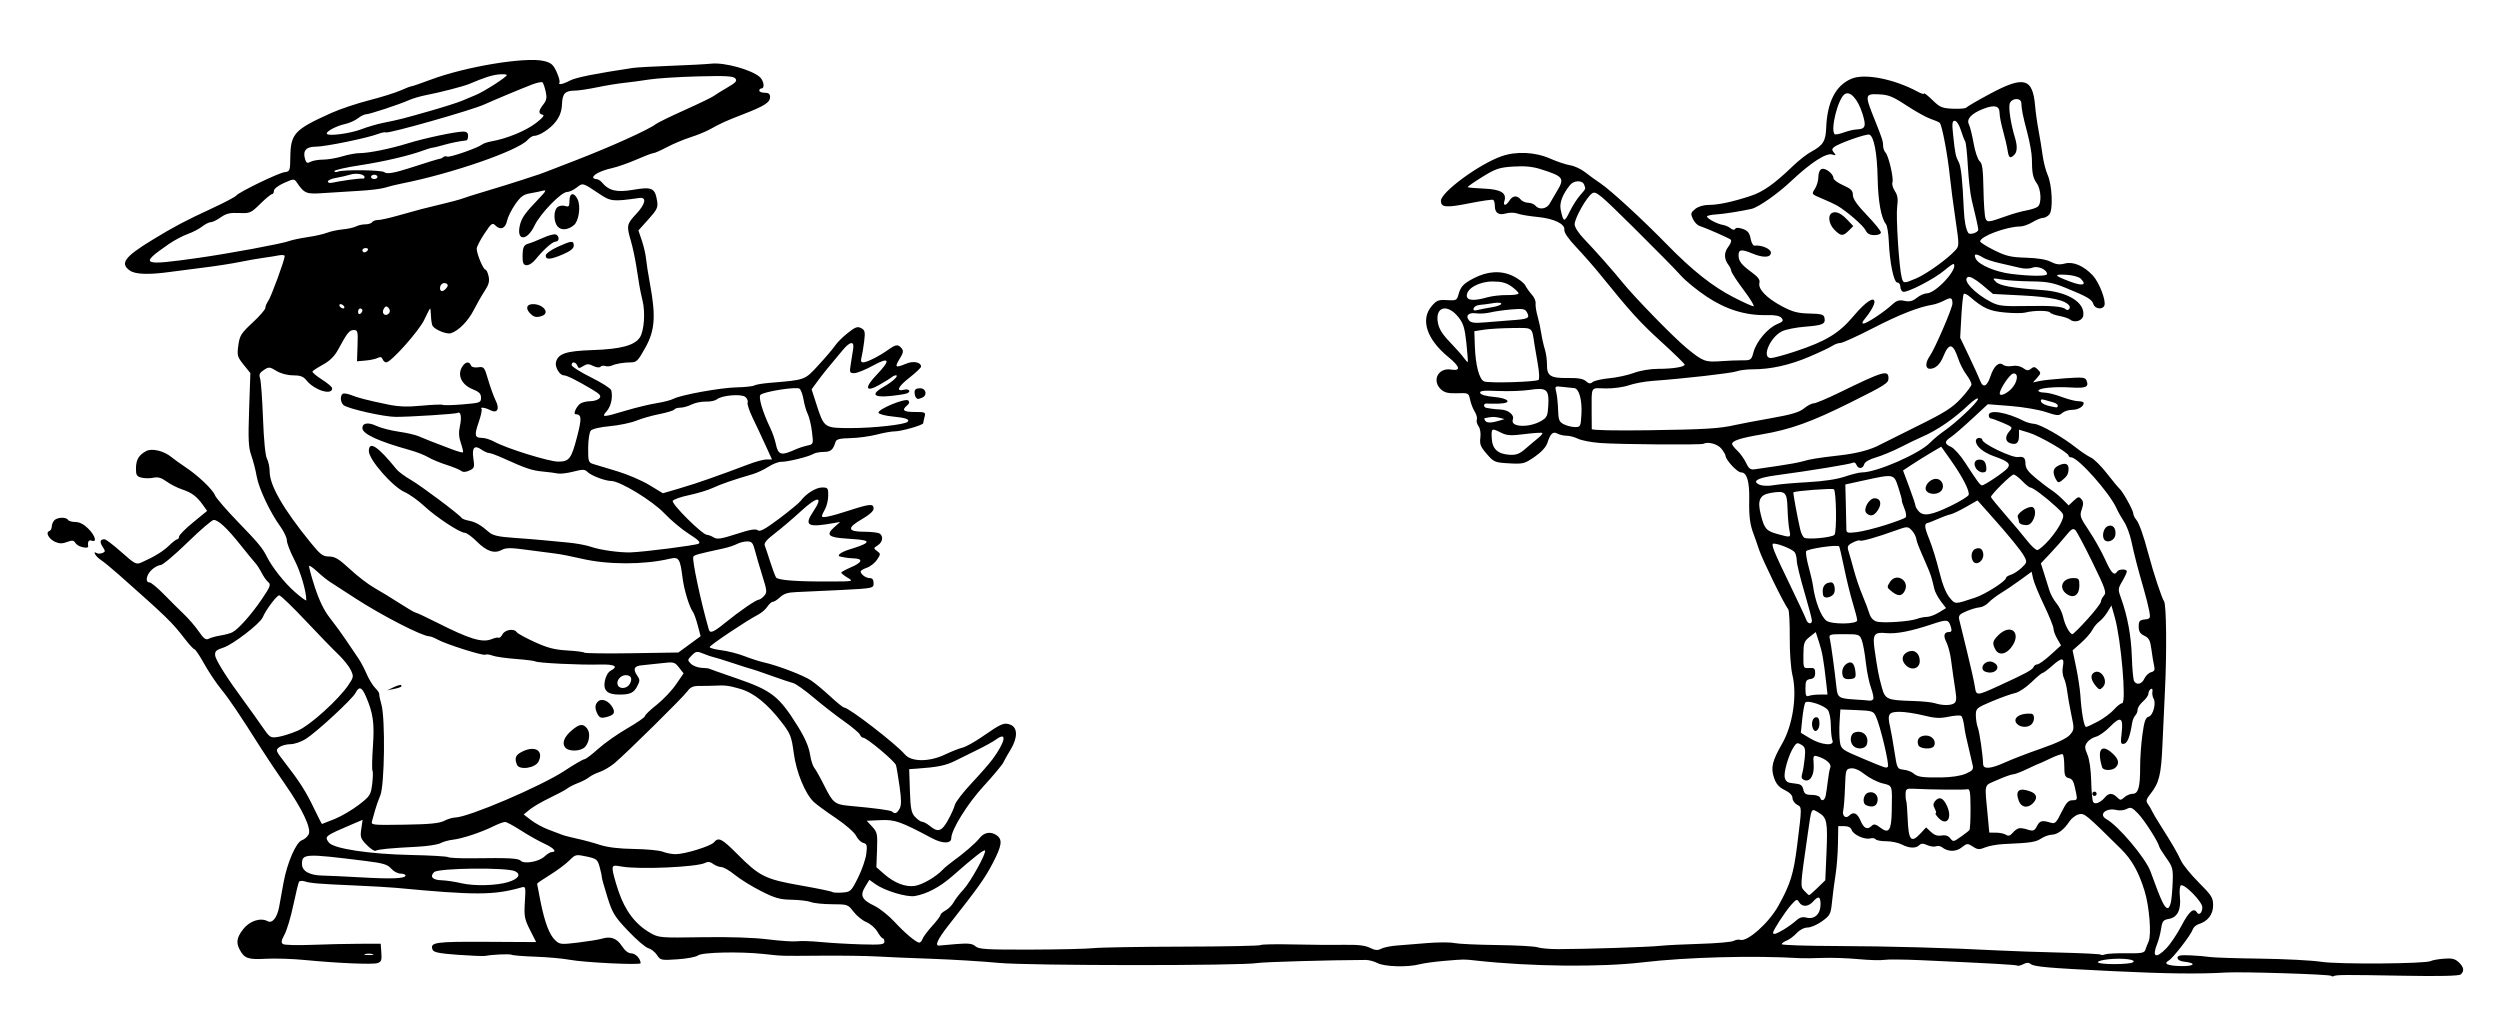 <?xml version="1.0" encoding="utf-8"?>
<svg xmlns="http://www.w3.org/2000/svg" version="1.1" viewBox="0 0 1159 474">
	<title>A woman is handing a man a stein of beer.</title>
	<path d="m 1080.725,452.392 c -0.698,-0.698 -41.331,-1.976 -48.725,-1.532 -12.436,0.747 -27.891,0.559 -52.5,-0.639 -30.412,-1.48 -36.554,-2.022 -38.176,-3.368 -0.797,-0.662 -1.891,-0.621 -3.281,0.123 -1.147,0.614 -2.413,0.92 -2.814,0.682 -0.684,-0.407 -11.009,-0.987 -44.818,-2.52 -7.749,-0.351 -15.38,-0.413 -16.958,-0.136 -1.578,0.276 -6.938,0.12 -11.911,-0.348 -4.973,-0.468 -12.417,-0.72 -16.542,-0.56 -4.125,0.16 -8.85,0.209 -10.5,0.11 -21.518,-1.295 -52.561,-0.469 -73,1.943 -19.526,2.304 -51.839,1.966 -77,-0.806 -6.114,-0.674 -5.291,-0.681 -15,0.129 -4.4,0.367 -9.575,1.084 -11.5,1.593 -5.403,1.43 -16.128,1.119 -19.348,-0.56 -1.566,-0.817 -4.041,-1.481 -5.5,-1.476 -16.641,0.061 -47.477,0.939 -50.186,1.429 -7.283,1.317 -106.064,1.268 -119.966,-0.06 -7.425,-0.709 -21.375,-1.563 -31,-1.897 -9.625,-0.334 -21.1,-0.823 -25.5,-1.087 -4.4,-0.264 -15.875,-0.425 -25.5,-0.358 -20.218,0.141 -17.473,0.222 -27,-0.796 -11.092,-1.185 -28.659,-0.787 -30.439,0.691 -0.819,0.679 -5.054,1.48 -9.413,1.778 -7.656,0.525 -7.981,0.457 -9.589,-1.997 -0.915,-1.397 -2.701,-2.8 -3.969,-3.118 -1.267,-0.318 -5.473,-3.914 -9.346,-7.991 -6.334,-6.668 -7.303,-8.243 -9.643,-15.678 -1.431,-4.546 -2.604,-8.755 -2.607,-9.354 -0.003,-0.599 -0.465,-2.741 -1.026,-4.761 -0.938,-3.377 -1.427,-3.76 -6.066,-4.755 -4.898,-1.05 -5.134,-0.995 -8.015,1.887 -1.633,1.633 -5.65,4.624 -8.928,6.647 -3.278,2.023 -5.959,3.858 -5.959,4.078 0,0.22 0.699,3.869 1.554,8.108 2.011,9.975 4.125,15.558 6.864,18.131 2.066,1.94 2.724,2.005 10.642,1.045 4.642,-0.563 9.565,-1.366 10.94,-1.786 4.122,-1.256 6.955,-0.225 9.29,3.38 1.411,2.179 3.011,3.417 4.425,3.425 1.929,0.011 4.285,2.521 4.285,4.565 0,0.947 -26.268,-0.338 -33,-1.614 -3.025,-0.574 -10.098,-1.209 -15.718,-1.411 -5.62,-0.203 -10.595,-0.601 -11.055,-0.886 -0.791,-0.489 -8.969,-0.142 -12.227,0.518 -0.825,0.167 -6.528,-0.061 -12.673,-0.507 -8.774,-0.636 -11.304,-1.152 -11.783,-2.398 -1.304,-3.398 1.141,-3.756 24.791,-3.629 l 23.229,0.125 -2.846,-5.625 c -2.553,-5.045 -2.799,-6.38 -2.389,-12.963 0.443,-7.121 0.393,-7.321 -1.686,-6.727 -12.669,3.618 -21.303,3.641 -58.143,0.157 -2.75,-0.26 -11.075,-0.738 -18.5,-1.062 -17.26,-0.753 -21.006,-1.056 -23.666,-1.913 -1.191,-0.384 -2.412,-0.3 -2.712,0.186 -0.301,0.486 -1.482,5.342 -2.625,10.791 -1.143,5.449 -2.971,11.561 -4.061,13.583 -1.552,2.879 -1.706,3.855 -0.709,4.5 0.7,0.453 6.673,0.611 13.273,0.352 6.6,-0.259 16.5,-0.484 22,-0.5 l 10,-0.029 0.303,4.166 c 0.253,3.469 -0.04,4.275 -1.748,4.817 -2.332,0.74 -18.609,0.049 -33.81,-1.435 -5.64,-0.551 -13.74,-0.806 -18,-0.568 -8.172,0.457 -9.947,-0.155 -12.082,-4.163 -1.792,-3.365 -1.408,-5.677 1.587,-9.553 2.963,-3.834 8.029,-5.487 11.356,-3.706 2.142,1.146 4.371,-1.612 5.301,-6.557 0.31,-1.65 1.204,-6.6 1.986,-11 1.673,-9.413 5.877,-19.134 8.657,-20.016 1.073,-0.341 2.431,-1.515 3.017,-2.611 1.435,-2.681 -2.782,-11.659 -11.033,-23.489 -3.408,-4.887 -8.298,-12.201 -10.866,-16.254 -10.367,-16.361 -14.753,-22.865 -18.661,-27.668 -2.254,-2.77 -5.787,-8.058 -7.852,-11.75 C 92.591,304.021 90.567,301 90.157,301 c -0.41,0 -2.396,-2.138 -4.413,-4.75 -6.113,-7.918 -8.084,-9.834 -30.94,-30.086 -3.133,-2.776 -6.845,-5.8 -8.25,-6.72 -2.287,-1.498 -3.86,-4.369 -1.644,-2.999 0.5,0.309 1.642,0.281 2.536,-0.062 1.455,-0.558 1.47,-0.862 0.142,-2.889 C 46.091,251.21 46.392,250 48.455,250 c 0.617,0 4.14,2.679 7.829,5.954 6.366,5.651 6.847,5.891 9.461,4.728 5.857,-2.607 9.869,-5.079 12.694,-7.825 1.617,-1.571 3.304,-2.857 3.75,-2.857 0.446,0 0.816,-0.562 0.824,-1.25 0.007,-0.688 2.939,-3.646 6.516,-6.573 l 6.502,-5.323 -1.908,-2.677 C 91.249,230.144 88.911,228.382 84.5,226.923 c -2.2,-0.728 -5.476,-2.391 -7.279,-3.696 -2.415,-1.748 -4.028,-2.209 -6.122,-1.749 -1.563,0.343 -4.025,0.327 -5.471,-0.035 -2.244,-0.563 -2.624,-1.192 -2.597,-4.301 0.035,-4.037 1.32,-6.203 4.767,-8.04 2.649,-1.411 8.27,-0.056 11.701,2.821 1.1,0.922 4,3.004 6.444,4.627 5.919,3.929 12.749,10.437 13.749,13.1 0.444,1.183 5.307,6.803 10.807,12.49 9.242,9.555 11.189,11.896 13.137,15.79 2.507,5.013 7.989,11.983 12.785,16.258 3.068,2.735 5.579,4.569 5.579,4.076 0,-4.187 -2.69,-13.303 -5.538,-18.767 C 134.558,255.844 133,251.83 133,250.577 c 0,-1.253 -1.344,-4.133 -2.987,-6.401 -4.847,-6.691 -10.035,-17.694 -11.024,-23.381 -0.507,-2.912 -1.632,-7.275 -2.501,-9.694 -1.304,-3.63 -1.479,-7.347 -0.999,-21.265 l 0.581,-16.866 -3.14,-3.907 c -2.901,-3.611 -3.087,-4.29 -2.444,-8.961 0.622,-4.525 1.314,-5.628 6.605,-10.525 3.25,-3.009 5.909,-6.07 5.909,-6.801 0,-0.732 0.62,-2.218 1.378,-3.303 C 125.718,137.552 132,120.441 132,118.708 c 0,-0.477 -1.238,-0.621 -2.75,-0.319 -1.512,0.302 -4.775,0.822 -7.25,1.156 -2.475,0.334 -7.425,1.206 -11,1.937 -3.575,0.731 -10.775,1.853 -16,2.493 -5.225,0.64 -12.511,1.583 -16.192,2.095 -9.8,1.363 -16.047,1.153 -18.586,-0.626 -4.721,-3.307 -2.526,-6.331 10.278,-14.157 10.049,-6.142 15.432,-8.987 28,-14.799 5.5,-2.543 10.45,-5.156 11,-5.806 1.498,-1.771 19.625,-10.538 22.5,-10.882 2.37,-0.284 2.504,-0.638 2.582,-6.8 0.14,-11.072 1.809,-12.883 19.018,-20.634 3.905,-1.759 11.78,-4.4 17.5,-5.87 5.72,-1.47 12.308,-3.533 14.639,-4.584 2.332,-1.051 4.582,-1.913 5,-1.915 0.418,-0.002 4.361,-1.355 8.761,-3.007 16.466,-6.182 44.509,-10.79 52.823,-8.679 3.215,0.816 4.233,1.713 5.725,5.047 0.998,2.23 1.594,4.412 1.324,4.849 -0.817,1.322 1.536,0.895 4.927,-0.895 2.675,-1.412 11.677,-3.211 29.2,-5.836 1.65,-0.247 9.525,-0.687 17.5,-0.976 7.975,-0.29 16.42,-0.738 18.766,-0.996 6.068,-0.667 18.747,2.842 22.482,6.222 C 354.133,37.43 354.642,41 353,41 c -0.55,0 -1,0.45 -1,1 0,0.55 1.125,1 2.5,1 1.824,0 2.5,0.535 2.5,1.977 0,2.513 -2.543,4.143 -12.5,8.008 -8.301,3.223 -9.656,3.837 -15.5,7.031 -1.925,1.052 -5.975,2.698 -9,3.658 -3.025,0.96 -7.873,3.001 -10.773,4.536 C 306.328,69.744 303.478,71 302.895,71 c -0.583,0 -4.088,1.329 -7.789,2.954 -3.701,1.624 -8.853,3.43 -11.449,4.011 C 278.768,79.061 275,80.921 275,82.241 275,82.658 275.62,83 276.378,83 c 0.758,0 1.962,0.705 2.677,1.566 3.236,3.9 6.844,4.734 14.676,3.395 8.525,-1.458 9.936,-0.793 10.899,5.144 0.499,3.073 0.039,4.048 -4.05,8.596 l -4.613,5.13 1.594,4.694 c 0.877,2.582 1.746,6.332 1.932,8.334 0.186,2.002 1.044,7.465 1.905,12.14 2.686,14.572 2.204,21.164 -2.123,29 -3.4,6.158 -4.159,6.957 -6.631,6.982 -3.455,0.035 -7.014,0.617 -8.894,1.453 -0.963,0.428 -2.37,0.541 -3.128,0.25 -0.758,-0.291 -1.776,-0.131 -2.261,0.354 -0.511,0.511 -1.932,0.344 -3.372,-0.395 -2.039,-1.047 -2.873,-1.034 -4.618,0.075 -1.826,1.16 -2.213,1.134 -2.719,-0.183 -0.707,-1.842 -2.653,-2.052 -2.65,-0.286 0.001,0.688 4.049,3.252 8.996,5.699 4.947,2.447 9.169,5.147 9.384,6 0.81,3.215 -0.121,7.436 -2.14,9.703 -2.613,2.934 -1.774,2.909 8.757,-0.255 4.675,-1.405 11.111,-2.966 14.303,-3.469 3.192,-0.503 6.734,-1.413 7.871,-2.022 3.393,-1.816 21.805,-5.159 29.325,-5.324 3.85,-0.085 7.522,-0.477 8.161,-0.872 0.639,-0.395 3.789,-0.938 7,-1.206 16.943,-1.414 16.284,-1.175 22.839,-8.29 3.3,-3.582 6.756,-7.646 7.68,-9.032 0.924,-1.386 3.561,-4.008 5.86,-5.827 3.472,-2.748 4.521,-3.125 6.195,-2.229 1.762,0.943 1.936,1.726 1.386,6.226 -0.346,2.831 -0.905,6.16 -1.242,7.398 -0.424,1.557 -0.181,2.25 0.792,2.25 1.733,0 7.391,-2.841 11.536,-5.792 3.65,-2.599 4.627,-2.714 6.269,-0.736 0.983,1.185 0.796,2.16 -0.959,5 -2.398,3.88 -1.897,4.222 3.104,2.119 3.322,-1.397 6.879,-0.681 6.879,1.385 0,0.498 -2.448,2.818 -5.441,5.156 -5.258,4.107 -6.344,6.568 -2.447,5.549 2.333,-0.61 3.469,0.882 1.303,1.713 -0.865,0.332 -4.463,0.884 -7.994,1.227 -7.721,0.75 -8.71,-0.967 -2.551,-4.428 3.984,-2.239 7.086,-5.193 5.452,-5.193 -0.507,0 -1.35,0.376 -1.872,0.835 -0.522,0.459 -3.093,2.057 -5.712,3.549 -6.562,3.739 -7.173,1.471 -1.265,-4.695 6.62,-6.909 5.957,-8.438 -1.806,-4.171 -3.483,1.915 -7.367,3.481 -8.632,3.481 -2.144,0 -2.253,-0.285 -1.617,-4.25 0.375,-2.337 0.875,-5.487 1.112,-7 0.587,-3.748 -1.388,-3.542 -4.795,0.5 -6.434,7.632 -9.528,11.46 -11.922,14.75 l -2.547,3.5 2.117,6.578 c 3.683,11.445 3.578,11.371 16.223,11.383 10.198,0.009 24.881,-1.614 26.159,-2.893 1.155,-1.155 -0.89,-1.885 -6.919,-2.469 -3.402,-0.33 -6.352,-1.103 -6.556,-1.72 -0.529,-1.602 12.5,-6.99 13.788,-5.702 0.676,0.676 0.501,1.428 -0.535,2.287 -2.67,2.216 -1.705,3.035 3.574,3.035 4.818,0 5.081,0.131 4.514,2.25 -0.332,1.238 -0.609,2.556 -0.617,2.929 -0.018,0.916 -10.182,3.821 -13.369,3.821 -1.401,0 -5.125,0.671 -8.275,1.492 -3.15,0.821 -8.609,1.554 -12.13,1.631 -4.952,0.107 -6.514,0.506 -6.893,1.758 -1.12,3.698 -2.209,4.62 -5.468,4.631 -1.858,0.006 -4.026,0.423 -4.816,0.925 -1.994,1.267 -12.076,3.751 -14.847,3.657 -1.256,-0.042 -3.956,0.999 -6,2.314 -2.044,1.315 -5.291,2.846 -7.216,3.403 -8.601,2.488 -14.797,4.622 -18.5,6.37 -2.2,1.039 -7.119,2.541 -10.931,3.338 -3.812,0.797 -7.267,1.993 -7.678,2.658 -0.815,1.319 13.665,15.718 15.873,15.785 0.695,0.021 2.113,0.569 3.151,1.217 1.529,0.955 3.523,0.647 10.49,-1.619 6.312,-2.053 8.949,-2.511 9.903,-1.719 0.984,0.817 3.407,-0.502 9.975,-5.432 4.771,-3.581 9.247,-7.288 9.946,-8.237 2.417,-3.284 7.052,-6.171 9.906,-6.171 2.65,0 2.862,0.281 2.83,3.75 -0.019,2.062 -0.679,4.875 -1.465,6.25 -0.786,1.375 -1.445,2.846 -1.465,3.27 -0.049,1.069 3.745,0.275 12.98,-2.714 C 403.38,233.524 405,233.412 405,235.796 c 0,1.119 -1.978,2.925 -5.25,4.792 -7.19,4.104 -6.962,5.907 0.75,5.928 3.3,0.009 6.562,0.373 7.25,0.809 1.921,1.218 1.485,4.047 -0.847,5.503 -1.993,1.245 -2.008,1.374 -0.306,2.619 1.715,1.254 1.716,1.425 0.023,4.009 -0.973,1.484 -3.085,3.158 -4.694,3.719 -1.609,0.561 -2.926,1.336 -2.926,1.722 0,1.328 2.402,3.102 4.2,3.102 1.227,0 1.8,0.755 1.8,2.372 0,2.358 -0.091,2.377 -15.25,3.158 -8.387,0.433 -17.613,0.862 -20.501,0.954 -3.856,0.123 -5.865,0.745 -7.564,2.342 -1.273,1.196 -2.796,2.174 -3.384,2.174 -0.589,0 -1.737,1.016 -2.551,2.259 -0.814,1.242 -2.778,2.925 -4.365,3.738 C 346.211,287.651 329,299.171 329,299.981 c 0,0.434 2.432,1.093 5.405,1.464 2.973,0.371 7.81,1.61 10.75,2.753 2.94,1.143 6.92,2.427 8.845,2.854 6.475,1.436 18.471,6.016 22,8.401 1.925,1.301 5.968,4.656 8.984,7.456 3.016,2.8 5.86,5.091 6.32,5.091 2.191,0 24.068,16.881 28.209,21.768 2.971,3.505 11.274,3.527 18.565,0.049 2.982,-1.423 6.645,-2.868 8.14,-3.213 1.495,-0.344 5.545,-2.585 9,-4.979 9.077,-6.29 10.233,-6.784 13.217,-5.65 3.396,1.291 3.432,6.054 0.086,11.525 -1.345,2.2 -2.865,4.9 -3.378,6 -0.513,1.1 -4.647,6.05 -9.188,11 C 448.432,372.7 441,384.704 441,388.654 c 0,2.516 -4.082,2.519 -8.798,0.007 -14.689,-7.824 -17.331,-8.755 -23.99,-8.453 l -6.417,0.291 2.545,2.74 c 2.355,2.535 2.523,3.342 2.248,10.774 l -0.297,8.034 3.532,3.101 c 4.727,4.15 9.83,6.161 14.161,5.58 3.471,-0.466 9.9,-4.174 13.079,-7.546 0.873,-0.926 2.844,-2.583 4.379,-3.683 5.323,-3.813 10.824,-8.568 12.759,-11.028 2.134,-2.712 5.333,-3.142 8.049,-1.08 2.613,1.984 2.156,4.814 -2.087,12.917 -3.622,6.917 -6.363,10.764 -20.387,28.611 -5.237,6.665 -6.646,9.864 -4.152,9.427 0.481,-0.084 4.017,-0.397 7.858,-0.694 5.537,-0.429 7.348,-0.21 8.745,1.054 1.513,1.37 5.115,1.585 25.517,1.528 13.065,-0.036 26.23,-0.342 29.255,-0.678 3.025,-0.337 21.592,-0.649 41.259,-0.695 19.668,-0.046 35.937,-0.371 36.154,-0.722 0.217,-0.352 7.075,-0.483 15.241,-0.293 8.165,0.19 18.785,0.271 23.599,0.178 6.183,-0.118 9.665,0.287 11.858,1.381 2.384,1.189 3.583,1.293 5.165,0.446 1.133,-0.607 4.347,-1.278 7.142,-1.493 2.795,-0.215 9.177,-0.73 14.182,-1.145 5.005,-0.415 10.63,-0.424 12.5,-0.021 1.87,0.403 10.825,0.822 19.9,0.931 9.075,0.109 17.555,0.58 18.845,1.048 1.29,0.468 5.565,0.848 9.5,0.845 12.596,-0.01 41.987,-0.954 47.155,-1.515 2.75,-0.299 11.148,-0.721 18.661,-0.94 7.514,-0.218 14.489,-0.823 15.5,-1.344 1.011,-0.521 2.371,-0.756 3.021,-0.522 3.248,1.169 13.285,-7.711 17.74,-15.696 5.589,-10.017 7.097,-14.855 8.728,-28 2.262,-18.233 2.263,-17.709 -0.034,-18.938 -1.164,-0.623 -2.116,-2.013 -2.116,-3.09 0,-1.258 -1.292,-2.585 -3.617,-3.715 -2.682,-1.303 -3.967,-2.792 -4.971,-5.758 -1.555,-4.591 -0.786,-7.791 3.776,-15.711 4.964,-8.618 7.044,-22.543 4.765,-31.908 -0.743,-3.051 -1.272,-10.578 -1.223,-17.382 0.048,-6.6 -0.266,-12.45 -0.698,-13 -1.993,-2.541 -11.976,-22.944 -13.547,-27.689 -0.967,-2.921 -2.112,-6.211 -2.545,-7.311 -1.629,-4.148 -2.155,-8.229 -2.003,-15.56 C 811.12,223.18 809.894,219 807.143,219 c -1.743,0 -7.113,-5.758 -7.166,-7.683 -0.012,-0.449 -0.859,-1.905 -1.881,-3.235 -1.694,-2.203 -6.257,-3.48 -8.377,-2.344 -1.101,0.59 -39.081,0.303 -47.902,-0.362 -4.024,-0.303 -8.624,-1.187 -10.221,-1.964 -1.597,-0.776 -3.989,-1.412 -5.316,-1.412 -1.327,0 -3.235,-0.441 -4.241,-0.979 -2.127,-1.138 -3.273,-0.064 -4.72,4.426 -0.581,1.804 -2.863,4.266 -5.884,6.348 -4.656,3.209 -5.324,3.38 -11.834,3.012 -6.599,-0.372 -7.05,-0.562 -10.339,-4.348 -2.877,-3.312 -3.362,-4.539 -2.971,-7.514 0.272,-2.071 -0.08,-4.304 -0.843,-5.347 -0.721,-0.985 -1.082,-2.387 -0.803,-3.114 0.279,-0.727 -0.158,-2.371 -0.971,-3.653 -0.813,-1.282 -1.777,-3.766 -2.142,-5.52 -0.653,-3.136 -0.754,-3.186 -5.99,-3 -4.02,0.143 -5.842,-0.277 -7.434,-1.715 -4.468,-4.037 -1.414,-10.231 4.566,-9.26 4.754,0.772 4.294,-1.3 -1.308,-5.891 -9.911,-8.121 -12.92,-17.254 -7.721,-23.433 2.346,-2.789 3.158,-3.112 7.188,-2.864 4.219,0.259 4.596,0.081 5.286,-2.497 1.003,-3.751 2.294,-5.141 7.106,-7.649 6.393,-3.332 12.716,-3.691 18.209,-1.032 2.53,1.225 5.099,3.196 5.708,4.379 0.609,1.184 1.988,3.12 3.063,4.302 1.075,1.182 1.842,2.982 1.704,4 -0.138,1.018 0.262,3.651 0.889,5.851 0.627,2.2 1.403,5.8 1.726,8 0.323,2.2 1.064,5.515 1.648,7.367 0.584,1.852 1.038,5.083 1.009,7.18 -0.072,5.222 1.63,6.317 9.63,6.196 4.783,-0.072 7.183,0.345 8.421,1.466 1.34,1.213 2.049,1.304 3.134,0.403 0.772,-0.64 4.268,-1.434 7.769,-1.763 3.501,-0.329 8.616,-1.442 11.366,-2.473 2.891,-1.084 7.583,-1.874 11.125,-1.875 6.84,-5.6e-4 12.375,-0.88 12.375,-1.967 0,-0.394 -4.838,-5.12 -10.75,-10.502 -10.023,-9.124 -14.069,-13.577 -28.25,-31.089 -3.025,-3.736 -8.094,-9.526 -11.265,-12.868 -3.568,-3.76 -5.664,-6.801 -5.5,-7.978 0.39,-2.803 -4.813,-5.289 -12.636,-6.038 -3.676,-0.352 -7.759,-1.049 -9.074,-1.549 -1.363,-0.518 -3.666,-0.543 -5.357,-0.058 C 694.729,99.938 693,98.737 693,95.359 c 0,-1.233 -0.338,-2.449 -0.75,-2.704 -0.412,-0.254 -5.336,0.452 -10.942,1.57 C 670.41,96.4 668,96.198 668,93.109 c 0,-3.979 17.536,-16.902 28,-20.635 6.843,-2.441 15.663,-2.04 22.599,1.027 3.205,1.418 7.419,2.825 9.364,3.128 1.945,0.303 5.047,1.748 6.894,3.211 1.847,1.463 5.047,3.785 7.112,5.16 4.698,3.129 19.47,16.712 30.862,28.379 11.699,11.982 21.053,19.394 30.822,24.424 4.484,2.309 8.657,4.198 9.274,4.198 0.617,0 -1.401,-3.351 -4.483,-7.446 -3.082,-4.095 -5.7,-8.1 -5.818,-8.899 -0.117,-0.799 -0.691,-2.061 -1.275,-2.804 -2.138,-2.72 -2.183,-5.794 -0.125,-8.41 1.118,-1.421 1.637,-2.923 1.153,-3.338 -0.845,-0.725 -11.003,-5.197 -14.637,-6.444 -0.967,-0.332 -2.301,-1.794 -2.964,-3.249 -1.068,-2.344 -0.941,-2.86 1.119,-4.528 C 787.279,95.763 789.792,95 792.096,95 c 4.492,0 10.945,-1.372 19.327,-4.109 5.971,-1.95 11.035,-5.519 19.883,-14.016 2.649,-2.544 6.393,-5.469 8.318,-6.5 5.515,-2.953 6.755,-4.9 6.989,-10.977 0.47,-12.2 4.398,-19.833 11.8,-22.925 6.128,-2.561 19.883,0.18 30.837,6.144 1.512,0.824 2.75,1.156 2.75,0.738 0,-0.418 1.747,0.947 3.882,3.032 3.474,3.392 4.479,3.815 9.556,4.016 3.121,0.124 5.881,-0.11 6.134,-0.519 0.253,-0.409 5.182,-3.277 10.954,-6.373 15.8,-8.475 19.856,-7.379 20.96,5.664 0.248,2.93 0.966,8.027 1.596,11.327 0.63,3.3 1.475,8.475 1.879,11.5 0.404,3.025 1.444,7.093 2.312,9.04 2.096,4.702 2.613,16.187 0.826,18.34 -0.739,0.891 -2.077,1.621 -2.972,1.623 -0.895,0.002 -3.101,0.902 -4.902,2 C 940.425,104.102 937.859,105 936.525,105 930.33,105 918,109.597 918,111.907 c 0,0.473 2.924,2.315 6.497,4.091 5.524,2.747 7.735,3.266 14.765,3.469 5.367,0.155 9.405,0.826 11.507,1.913 2.419,1.251 4.06,1.453 6.485,0.797 3.85,-1.041 8.72,1.023 12.931,5.481 2.938,3.109 6.277,11.697 5.418,13.935 -0.812,2.116 -4.377,1.695 -5.106,-0.604 -0.71,-2.236 -2.762,-3.436 -12.997,-7.6 -5.791,-2.356 -8.554,-2.865 -16,-2.944 -4.95,-0.053 -11.025,-0.444 -13.5,-0.868 -4.328,-0.743 -4.433,-0.703 -2.751,1.039 1.799,1.863 7.389,2.861 21.751,3.885 11.764,0.838 19.667,5.8 18.812,11.81 -0.342,2.406 -4.079,3.541 -6.117,1.857 -0.657,-0.543 -2.887,-1.304 -4.956,-1.69 -2.069,-0.387 -4.008,-1.102 -4.309,-1.589 -0.627,-1.015 -7.741,-1.019 -11.365,-0.007 -1.339,0.374 -5.691,0.369 -9.671,-0.011 -7.156,-0.684 -9.985,-1.958 -16.141,-7.271 -1.235,-1.066 -2.513,-1.671 -2.84,-1.344 -0.327,0.327 -0.839,5.03 -1.137,10.451 l -0.543,9.857 4.144,8.682 c 2.279,4.775 4.592,9.86 5.139,11.301 1.331,3.501 3.2,2.67 4.769,-2.12 1.557,-4.751 3.943,-6.894 5.885,-5.282 0.734,0.609 2.618,0.851 4.187,0.537 1.772,-0.354 3.681,0.01 5.04,0.962 1.768,1.238 2.478,1.293 3.696,0.282 1.224,-1.016 1.814,-0.944 3.14,0.382 1.511,1.511 1.488,1.796 -0.3,3.81 l -1.933,2.177 3,-0.649 c 1.65,-0.357 7.091,-0.934 12.09,-1.283 8.044,-0.561 9.167,-0.435 9.753,1.094 1.14,2.971 -0.273,3.598 -7.164,3.183 C 952.396,179.167 945,179.898 945,181.136 c 0,0.475 1.238,0.864 2.75,0.865 1.512,2.8e-4 5.117,0.9 8.011,2 2.893,1.1 6.381,2 7.75,2 1.369,0 2.489,0.36 2.489,0.8 0,1.695 -2.526,3.2 -5.371,3.2 -1.634,0 -3.714,0.672 -4.623,1.494 -1.47,1.33 -2.303,1.277 -7.579,-0.484 -3.26,-1.088 -10.641,-2.346 -16.402,-2.795 l -10.475,-0.817 -7.393,6.855 c -4.066,3.77 -8.465,7.557 -9.775,8.416 -3.044,1.995 -3.007,3.089 0.153,4.529 1.394,0.635 4.308,3.888 6.475,7.229 5.862,9.037 7.005,10.573 7.865,10.573 1.207,0 10.477,-6.256 11.814,-7.973 1.579,-2.027 0.259,-3.195 -6.189,-5.473 -5.097,-1.801 -8.5,-4.669 -8.5,-7.164 0,-0.764 0.675,-1.389 1.5,-1.389 0.825,0 1.5,0.406 1.5,0.901 0,1.82 13.891,8.478 16.691,8 2.411,-0.412 3.309,0.387 3.309,2.942 0,2.173 1.12,3.771 4.75,6.779 2.612,2.165 5.875,4.652 7.25,5.527 1.375,0.875 3.746,2.845 5.27,4.377 l 2.77,2.785 2.33,-2.189 c 2.051,-1.927 2.481,-2.008 3.586,-0.677 0.962,1.159 0.994,2.26 0.139,4.715 -1.037,2.974 -0.795,3.681 3.393,9.924 2.48,3.697 5.841,9.69 7.469,13.318 2.848,6.347 4.222,7.735 5.544,5.597 0.784,-1.269 4.5,-1.316 4.5,-0.057 0,0.519 -0.955,2.561 -2.121,4.538 -2.008,3.404 -2.039,3.819 -0.582,7.807 3.013,8.244 4.72,17.529 5.028,27.353 0.172,5.48 0.646,10.503 1.053,11.162 1.216,1.968 3.59,1.361 4.765,-1.218 0.605,-1.328 2.001,-2.651 3.102,-2.939 1.512,-0.395 1.863,-1.089 1.434,-2.835 -0.312,-1.271 -0.876,-4.677 -1.254,-7.569 -0.567,-4.345 -1.14,-5.476 -3.306,-6.513 -1.962,-0.94 -2.62,-2.006 -2.62,-4.242 0,-2.523 0.432,-3.036 2.782,-3.306 2.627,-0.302 2.744,-0.525 2.104,-4 -0.373,-2.024 -1.525,-6.605 -2.56,-10.18 -2.783,-9.611 -4.388,-15.82 -5.74,-22.199 -0.664,-3.135 -2.197,-7.185 -3.406,-9 -1.209,-1.815 -2.772,-4.591 -3.472,-6.168 -3.147,-7.09 -17.719,-23.494 -20.958,-23.594 -0.688,-0.021 -1.25,-0.385 -1.25,-0.808 0,-1.342 -13.545,-9.189 -18.368,-10.64 L 936,199.196 v 2.843 c 0,3.301 -1.211,4.346 -4.009,3.458 -2.415,-0.767 -2.569,-3.201 -0.356,-5.646 1.543,-1.705 1.37,-1.92 -3.083,-3.829 C 925.957,194.91 923.422,194 922.917,194 922.413,194 922,193.311 922,192.469 c 0,-2.774 8.523,-1.328 16.461,2.794 1.079,0.56 3.164,1.121 4.635,1.246 2.933,0.25 13.045,6.027 19.529,11.157 2.269,1.795 5.291,3.795 6.717,4.445 1.425,0.649 4.732,3.928 7.348,7.286 2.616,3.358 5.259,6.555 5.875,7.105 1.615,1.443 6.436,10.132 6.436,11.599 0,0.684 0.61,1.954 1.355,2.822 1.338,1.559 3.378,7.316 5.698,16.079 2.267,8.566 6.218,20.505 7.194,21.739 1.087,1.375 1.317,23.478 0.429,41.261 -0.316,6.325 -0.841,17.678 -1.167,25.229 -0.611,14.154 -1.498,17.717 -5.74,23.057 -1.829,2.303 -2,3.083 -0.984,4.5 0.676,0.943 1.524,2.389 1.885,3.214 0.361,0.825 2.089,3.75 3.84,6.5 5.275,8.287 7.907,12.808 9.602,16.495 0.886,1.928 4.598,6.491 8.25,10.141 5.939,5.936 6.639,7.051 6.639,10.576 0,4.208 -2.488,7.449 -6.699,8.724 -1.209,0.366 -2.469,1.518 -2.799,2.558 -0.766,2.414 -9.127,13.217 -11.072,14.305 -2.67,1.494 -0.566,2.437 5.757,2.579 6.303,0.142 7.29,-1.4 1.312,-2.051 -1.787,-0.195 -3,-0.907 -3,-1.761 0,-1.116 1.33,-1.375 6,-1.165 3.3,0.148 7.35,0.492 9,0.764 1.65,0.272 12.225,0.615 23.5,0.763 11.275,0.147 23.96,0.807 28.188,1.465 7.92,1.233 48.663,0.935 50.775,-0.37 0.591,-0.365 3.244,-0.844 5.897,-1.065 3.816,-0.317 5.274,0.019 6.981,1.61 2.438,2.271 2.746,4.207 0.908,5.709 -0.81,0.662 -10.049,0.865 -26.25,0.577 -27.594,-0.491 -31.501,-0.471 -32.525,0.161 -0.383,0.237 -0.946,0.181 -1.25,-0.123 z m -91.898,-6.264 c 1.983,-1.257 -4.695,-2.1 -11.266,-1.422 -3.03,0.313 -5.27,0.957 -4.976,1.431 0.685,1.109 14.491,1.101 16.242,-0.009 z M 172.75,442.311 c -0.963,-0.252 -2.538,-0.252 -3.5,0 -0.963,0.252 -0.175,0.457 1.75,0.457 1.925,0 2.712,-0.206 1.75,-0.457 z m 813.021,-0.375 c 7.107,0.101 8.351,-0.132 8.841,-1.659 0.313,-0.977 0.978,-2.677 1.477,-3.777 1.406,-3.099 0.343,-16.369 -1.885,-23.538 -2.728,-8.779 -5.911,-14.441 -10.872,-19.343 -16.673,-16.474 -16.999,-16.74 -19.657,-16.073 -1.413,0.355 -3.346,1.831 -4.296,3.28 -2.496,3.81 -5.544,6.103 -8.163,6.141 -1.257,0.018 -3.487,0.821 -4.956,1.783 -2.553,1.673 -4.857,2.014 -17.259,2.557 -3.025,0.132 -6.921,0.83 -8.658,1.55 -2.73,1.132 -3.506,1.082 -5.721,-0.369 -2.436,-1.596 -2.693,-1.576 -5.212,0.406 -2.681,2.109 -6.359,2.052 -9.146,-0.143 -0.68,-0.536 -1.923,-0.711 -2.762,-0.389 -0.839,0.322 -2.656,0.069 -4.04,-0.561 -1.903,-0.867 -2.801,-0.861 -3.688,0.027 -1.592,1.592 -4.689,1.465 -8.137,-0.333 -1.575,-0.822 -4.811,-1.494 -7.191,-1.494 -2.38,0 -4.579,-0.408 -4.887,-0.906 -0.308,-0.498 -1.439,-0.676 -2.512,-0.396 -2.603,0.681 -7.93,-1.758 -8.625,-3.948 C 858.064,383.627 856.853,383 855.04,383 h -2.826 l -0.137,8.25 c -0.076,4.537 -0.574,10.95 -1.109,14.25 -0.534,3.3 -1.261,8.857 -1.614,12.349 -0.605,5.968 -0.883,6.522 -4.648,9.25 -2.203,1.596 -5.209,2.901 -6.681,2.901 -1.596,0 -3.654,1.051 -5.1,2.606 -1.333,1.433 -3.437,2.997 -4.674,3.475 -1.238,0.478 -2.25,1.218 -2.25,1.644 -10e-6,0.426 11.362,0.808 25.25,0.848 23.811,0.069 52.04,0.843 75.75,2.078 5.775,0.301 18.576,0.74 28.446,0.977 9.87,0.237 18.172,0.656 18.448,0.932 0.276,0.276 1.2,0.222 2.054,-0.12 0.854,-0.342 5.274,-0.569 9.823,-0.504 z m 18.575,-2.345 c 1.821,-1.875 4.987,-6.6 7.037,-10.5 3.488,-6.638 5.644,-8.475 7.127,-6.075 0.977,1.581 2.49,0.115 2.49,-2.413 0,-2.55 -8.394,-11.096 -9.952,-10.133 -0.521,0.322 -0.724,2.71 -0.452,5.307 0.63,6.012 -1.135,9.536 -5.123,10.226 -2.578,0.446 -3.053,1.045 -3.576,4.505 -0.331,2.195 -1.119,5.257 -1.75,6.806 -2.613,6.411 -0.781,7.404 4.199,2.276 z M 410,436.562 c 0,-0.859 -0.338,-1.565 -0.75,-1.568 -0.412,-0.003 -1.527,-1.372 -2.477,-3.042 -0.95,-1.669 -3.241,-3.668 -5.091,-4.441 -1.85,-0.773 -4.545,-2.954 -5.989,-4.847 -2.565,-3.363 -2.792,-3.442 -9.909,-3.461 -4.006,-0.011 -8.417,-0.46 -9.802,-0.998 -1.385,-0.539 -5.435,-1.028 -9,-1.088 -5.435,-0.091 -7.73,-0.742 -14.211,-4.029 -4.251,-2.156 -9.698,-5.533 -12.103,-7.504 -2.405,-1.971 -5.227,-3.598 -6.271,-3.616 -1.043,-0.018 -2.747,-0.675 -3.785,-1.461 -1.291,-0.977 -2.437,-1.136 -3.623,-0.501 -3.694,1.977 -30.649,3.183 -38.739,1.732 -3.859,-0.692 -4.25,-0.574 -4.25,1.277 0,1.121 1.23,5.682 2.733,10.136 3.063,9.075 7.831,15.362 14.616,19.274 4.06,2.341 4.589,2.387 24.151,2.071 12.535,-0.202 23.919,0.169 30.5,0.994 5.775,0.724 11.85,1.123 13.5,0.888 1.65,-0.236 6.6,-0.08 11,0.347 4.4,0.426 12.838,0.916 18.75,1.087 9.212,0.267 10.75,0.088 10.75,-1.25 z M 427.696,435.25 c 0.348,-0.963 2.359,-3.652 4.469,-5.978 2.109,-2.325 3.835,-4.612 3.835,-5.081 0,-0.469 1.075,-1.429 2.39,-2.132 1.314,-0.703 2.987,-2.395 3.718,-3.76 0.73,-1.364 2.746,-3.985 4.48,-5.823 3.329,-3.53 10.928,-17.294 10.039,-18.183 -0.52,-0.52 -4.844,2.878 -15.219,11.957 -5.704,4.992 -11.674,8.16 -17.224,9.141 -3.78,0.668 -13.986,-2.402 -18.375,-5.527 l -2.772,-1.974 -1.962,3.226 c -2.489,4.093 -1.566,5.983 4.31,8.828 2.431,1.177 6.588,4.483 9.239,7.347 4.994,5.396 10.147,9.708 11.601,9.708 0.46,0 1.122,-0.787 1.47,-1.75 z M 827,430.891 c 1.925,-1.156 4.488,-3.009 5.695,-4.119 1.602,-1.472 2.917,-1.836 4.868,-1.346 3.645,0.915 6.438,-1.723 6.438,-6.081 0,-3.834 -0.926,-4.19 -3.5,-1.345 -2.232,2.466 -5.057,2.576 -6.444,0.25 -0.945,-1.585 -1.303,-1.453 -3.8,1.406 C 827.437,422.883 822,431.263 822,432.38 c 0,1.088 1.406,0.669 5,-1.488 z M 1006.428,418.25 c 0.323,-1.512 0.696,-5.735 0.829,-9.383 0.22,-6.031 -0.042,-7.029 -2.89,-11 -1.723,-2.402 -3.227,-4.817 -3.343,-5.367 -0.478,-2.276 -6.751,-12.097 -9.732,-15.237 -2.787,-2.936 -3.488,-3.229 -5.343,-2.236 -1.174,0.629 -3.257,0.861 -4.627,0.517 -4.928,-1.237 -8.659,2.048 -4.787,4.215 5.594,3.13 18.173,18.061 20.424,24.241 5.174,14.209 6.502,17 8.085,17 0.439,0 1.062,-1.238 1.385,-2.75 z m -163.775,-6.702 3.554,-3.452 0.536,-12.422 c 0.638,-14.762 0.273,-16.642 -3.673,-18.974 -3.491,-2.062 -3.198,-2.64 -4.981,9.8 -3.576,24.944 -3.539,24.345 -1.594,26.494 0.998,1.103 1.993,2.006 2.21,2.006 0.217,0 1.994,-1.553 3.949,-3.452 z m -444.87,-4.636 c 1.806,-3.623 3.533,-8.623 3.837,-11.111 0.48,-3.917 0.289,-4.592 -1.42,-5.039 -1.086,-0.284 -2.587,-1.776 -3.337,-3.317 -0.76,-1.56 -4.893,-5.172 -9.331,-8.153 -4.382,-2.944 -8.969,-6.294 -10.195,-7.445 -4.065,-3.819 -8.167,-13.797 -9.36,-22.766 -1.014,-7.627 -1.534,-8.956 -5.527,-14.146 -6.654,-8.648 -12.948,-13.734 -19.266,-15.571 -5.362,-1.559 -7.078,-1.767 -12.185,-1.481 -1.375,0.077 -4.299,0.125 -6.497,0.107 -3.165,-0.027 -4.388,0.503 -5.875,2.544 -2.053,2.818 -27.996,28.42 -33.628,33.186 -1.925,1.629 -5.046,3.489 -6.935,4.132 -1.889,0.644 -4.139,1.766 -5,2.494 -0.861,0.728 -3.14,1.921 -5.065,2.652 -1.925,0.731 -4.175,1.872 -5,2.534 -0.825,0.663 -4.425,2.599 -8,4.302 -3.575,1.703 -7.788,4.145 -9.362,5.426 l -2.862,2.329 3.494,2.665 c 1.922,1.466 5.46,3.4 7.862,4.297 2.402,0.898 5.268,1.986 6.368,2.417 1.1,0.432 4.25,1.257 7,1.834 2.75,0.577 7.475,1.854 10.5,2.838 3.675,1.196 8.984,1.839 16,1.938 5.775,0.082 11.767,0.659 13.315,1.283 1.548,0.624 4.2,1.135 5.892,1.135 4.311,0 16.309,-3.713 17.799,-5.508 2.091,-2.52 3.648,-1.743 10.696,5.341 10.428,10.483 13.032,11.779 29.435,14.656 7.794,1.367 14.423,2.737 14.731,3.045 0.308,0.308 2.376,0.426 4.596,0.262 3.889,-0.286 4.156,-0.537 7.32,-6.884 z m -162.113,1.995 c 4.72,-1.503 5.997,-3.48 3.211,-4.971 -3.519,-1.883 -35.699,-1.547 -37.64,0.394 -2.13,2.13 -0.685,3.655 3.568,3.766 2.03,0.053 6.166,0.678 9.191,1.388 5.851,1.374 16.428,1.092 21.67,-0.577 z M 188,405.895 C 188,405.403 186.956,405 185.68,405 c -1.276,0 -3.226,-1.043 -4.334,-2.317 -1.672,-1.923 -3.703,-2.527 -11.93,-3.549 C 141.268,395.636 140,395.699 140,400.599 c 0,3.242 3.512,5.207 9.5,5.316 2.75,0.05 10.85,0.427 18,0.838 14.109,0.811 20.5,0.543 20.5,-0.858 z m 64.413,-8.813 C 253.632,395.937 255.162,395 255.814,395 c 2.619,0 0.923,-1.875 -3.564,-3.939 -2.612,-1.202 -7.45,-3.93 -10.75,-6.062 -3.3,-2.132 -6.584,-3.904 -7.298,-3.938 -0.714,-0.034 -3.189,0.877 -5.5,2.025 -5.663,2.812 -14.494,5.734 -18.742,6.202 -1.912,0.211 -4.509,0.936 -5.772,1.612 -1.263,0.676 -6.209,1.425 -10.992,1.665 -12.135,0.609 -17.962,1.173 -19.047,1.843 -0.511,0.316 -2.36,-0.884 -4.109,-2.667 -2.866,-2.921 -3.118,-3.658 -2.553,-7.46 l 0.627,-4.219 -4.807,2.051 c -12.804,5.463 -12.972,5.594 -10.865,8.476 2.081,2.846 18.88,5.393 38.162,5.784 8.857,0.18 16.595,0.631 17.195,1.002 0.6,0.371 5.729,0.607 11.396,0.525 16.791,-0.244 21.086,-0.021 22.225,1.151 1.605,1.652 8.44,0.427 10.992,-1.971 z M 909.29,387.75 c 1.765,-1.238 3.452,-2.573 3.749,-2.968 0.297,-0.395 0.522,-4.895 0.5,-10 -0.033,-7.749 -0.287,-9.216 -1.539,-8.882 -1.293,0.344 -16.241,0.196 -25.5,-0.254 -2.554,-0.124 -3.011,0.226 -3.076,2.354 -0.042,1.375 0.092,2.829 0.297,3.23 0.205,0.402 0.503,4.038 0.662,8.08 0.41,10.418 1.593,11.785 6.044,6.985 l 2.508,-2.705 2.282,2.125 c 1.548,1.441 3.106,1.964 4.843,1.624 1.617,-0.316 3.044,0.082 3.872,1.08 1.656,1.995 1.535,2.01 5.357,-0.67 z M 898.5,379 c -0.995,-1.1 -1.499,-2 -1.12,-2 0.38,0 0.193,-0.929 -0.414,-2.064 -0.82,-1.532 -0.797,-2.434 0.087,-3.5 1.932,-2.328 3.744,-1.666 5.486,2.005 2.808,5.918 -0.096,9.916 -4.039,5.559 z m 37.596,4.971 c 0.772,-0.103 2.304,0.109 3.404,0.472 3.117,1.028 3.67,0.845 4.935,-1.63 1.213,-2.374 2.41,-2.64 6.296,-1.402 1.958,0.624 2.565,0.03 4.958,-4.85 2.167,-4.418 3.215,-5.561 5.099,-5.561 2.143,0 2.308,-0.313 1.717,-3.25 -1.162,-5.775 -1.539,-6.526 -3.538,-7.048 C 957.34,360.276 957,359.318 957,355.153 c 0,-2.769 -0.338,-5.238 -0.75,-5.486 -0.412,-0.249 -3,0.639 -5.75,1.972 -2.75,1.333 -5.113,2.409 -5.251,2.391 -0.138,-0.018 -2.585,1.093 -5.437,2.469 -2.852,1.376 -5.833,2.502 -6.624,2.502 -0.791,0 -4.033,1.165 -7.205,2.588 -6.504,2.919 -5.948,0.761 -4.422,17.162 l 0.674,7.25 3.133,0.015 c 1.723,0.008 3.808,0.456 4.633,0.994 1.091,0.712 1.935,0.457 3.096,-0.936 0.878,-1.053 2.228,-2 3,-2.103 z m -0.162,-12.643 c -1.845,-4.852 0.113,-6.401 5.5,-4.352 2.918,1.109 3.291,3.156 0.994,5.453 -2.429,2.429 -5.34,1.935 -6.494,-1.101 z M 877.013,376 c 0.22,-12.377 0.469,-11.641 -4.338,-12.852 -2.379,-0.599 -6.068,-2.474 -8.197,-4.166 -2.481,-1.972 -4.764,-2.97 -6.356,-2.78 -2.4,0.287 -2.494,0.584 -2.78,8.797 -0.163,4.675 -0.533,9.485 -0.823,10.689 -0.609,2.531 1.135,4.058 2.768,2.424 1.993,-1.993 3.786,-1.181 5.277,2.387 1.516,3.63 3.176,4.36 5.233,2.303 0.93,-0.93 1.812,-0.728 3.95,0.904 3.95,3.016 5.105,1.327 5.266,-7.707 z M 865.25,373.338 c -2.111,-0.852 -1.483,-5.129 0.862,-5.873 2.777,-0.881 5.005,1.373 4.242,4.291 -0.558,2.134 -2.355,2.691 -5.104,1.582 z m -425.813,6.996 c 1.435,-2.567 2.891,-5.793 3.236,-7.169 0.345,-1.376 3.837,-5.914 7.76,-10.083 3.923,-4.17 8.288,-9.156 9.701,-11.081 5.999,-8.173 6.912,-13.035 1.733,-9.236 -1.302,0.955 -5.068,3.058 -8.368,4.673 -3.3,1.615 -8.121,3.997 -10.714,5.293 -4.321,2.16 -8.233,2.954 -17.786,3.613 l -3.5,0.241 0.33,9.958 c 0.28,8.448 0.648,10.299 2.424,12.208 1.152,1.238 2.641,2.25 3.309,2.25 0.668,0 2.277,0.885 3.576,1.967 3.657,3.047 5.439,2.481 8.298,-2.633 z m -233.523,0.211 C 207.557,379.695 209.831,379 210.969,379 c 5.943,0 39.764,-14.431 50.685,-21.627 4.485,-2.955 8.643,-5.373 9.239,-5.373 0.597,0 3.458,-2.149 6.358,-4.776 2.9,-2.627 8.98,-6.914 13.511,-9.527 4.53,-2.613 8.237,-5.182 8.237,-5.71 0,-0.527 2.437,-2.878 5.415,-5.223 2.978,-2.346 7.01,-6.59 8.959,-9.431 l 3.544,-5.167 -2.13,-2.708 c -2.036,-2.588 -2.398,-2.676 -8.209,-1.984 -3.344,0.398 -7.403,0.826 -9.021,0.95 -3.539,0.271 -4.235,1.77 -2.184,4.699 1.326,1.894 1.341,2.528 0.112,4.905 -1.652,3.195 -3.291,3.972 -8.376,3.972 -5.572,0 -7.546,-1.861 -6.708,-6.328 0.391,-2.086 1.522,-4.096 2.641,-4.695 3.879,-2.076 2.019,-3.095 -5.293,-2.898 -8.91,0.24 -28.342,-0.709 -29.528,-1.442 -0.478,-0.296 -4.599,-0.815 -9.158,-1.155 -4.559,-0.34 -9.401,-1.04 -10.76,-1.557 -1.359,-0.517 -2.853,-0.704 -3.32,-0.415 -1,0.618 -18.292,-4.867 -22.138,-7.022 C 201.386,295.67 199.674,295 199.041,295 195.81,295 177.154,285.433 165,277.544 c -5.225,-3.392 -10.625,-6.886 -12,-7.765 -1.375,-0.879 -4.015,-3.012 -5.867,-4.739 -1.852,-1.727 -3.564,-2.943 -3.805,-2.702 -0.241,0.241 0.936,4.651 2.615,9.8 2.076,6.366 4.321,10.962 7.014,14.362 2.178,2.75 5.615,7.475 7.636,10.5 2.022,3.025 4.534,6.746 5.584,8.268 1.05,1.522 2.761,4.757 3.803,7.188 1.042,2.431 2.823,5.348 3.957,6.482 1.134,1.134 1.983,2.4 1.886,2.812 -0.097,0.412 0.352,2.595 0.998,4.85 1.852,6.463 1.474,37.461 -0.514,42.15 -0.875,2.063 -1.946,5.1 -2.381,6.75 -0.435,1.65 -1.073,3.913 -1.418,5.029 -0.613,1.985 -0.29,2.024 14.896,1.794 11.675,-0.176 16.263,-0.617 18.509,-1.779 z m 33.712,-26.075 c -1.169,-3.046 -0.634,-4.415 2.324,-5.944 5.975,-3.09 10.248,-0.576 7.712,4.538 -1.525,3.075 -8.993,4.122 -10.035,1.406 z m 22.413,-7.922 c -1.657,-1.997 -0.506,-4.978 3.09,-8.004 3.522,-2.964 5.106,-3.169 6.985,-0.905 1.667,2.009 1.242,6.254 -0.863,8.611 -1.899,2.127 -7.543,2.309 -9.213,0.298 z m 15.042,-15.394 c -1.471,-2.749 -1.359,-4.679 0.354,-6.1 1.781,-1.478 4.993,0.012 6.634,3.077 1.287,2.405 0.507,3.463 -3.238,4.387 -2.068,0.51 -2.911,0.204 -3.75,-1.363 z M 182.5,318.598 c 1.65,-0.777 3.188,-1.23 3.417,-1.006 0.703,0.688 -0.288,1.219 -3.419,1.832 L 179.5,320.011 Z m -27.336,61.085 c 3.115,-1.269 8.149,-4.225 11.187,-6.569 5.185,-4 5.564,-4.588 6.192,-9.612 0.368,-2.943 0.432,-5.734 0.142,-6.203 -0.289,-0.468 -0.197,-5.565 0.207,-11.326 0.754,-10.77 0.102,-15.357 -3.298,-23.224 -1.858,-4.298 -3.152,-4.704 -4.779,-1.5 -1.434,2.825 -18.028,18.165 -23.109,21.362 -2.087,1.313 -5.263,2.388 -7.059,2.388 -1.795,0 -4.118,0.624 -5.161,1.387 -1.811,1.324 -1.696,1.645 2.559,7.122 6.865,8.837 9.749,13.366 13.524,21.241 1.911,3.987 3.578,7.248 3.703,7.245 0.126,-0.003 2.777,-1.043 5.892,-2.312 z m 261.899,-4.801 c 0.845,-1.579 0.841,-4.184 -0.018,-10.25 -0.633,-4.473 -1.385,-8.927 -1.67,-9.898 C 414.834,352.897 401.816,342 400.16,342 c -0.521,0 -1.188,-0.63 -1.483,-1.4 -0.295,-0.77 -3.606,-3.563 -7.357,-6.207 -3.751,-2.644 -10.105,-7.591 -14.119,-10.993 -4.015,-3.402 -8.29,-6.431 -9.5,-6.731 -1.21,-0.3 -5.927,-1.883 -10.481,-3.518 -4.554,-1.635 -8.503,-2.979 -8.775,-2.988 -0.272,-0.009 -4.098,-1.216 -8.503,-2.683 -4.405,-1.467 -8.557,-2.748 -9.225,-2.847 -0.669,-0.099 -2.71,-0.8 -4.537,-1.557 -3.059,-1.269 -3.491,-1.208 -5.468,0.769 -2.033,2.033 -2.055,2.239 -0.422,3.872 0.949,0.949 3.184,1.802 4.968,1.896 1.784,0.094 3.244,0.227 3.244,0.296 0,0.068 5.756,2.103 12.791,4.521 16.44,5.651 19.815,8.272 28.449,22.087 3.5,5.6 5.271,9.719 5.867,13.642 0.363,2.388 1.225,5.017 1.915,5.842 0.691,0.825 2.858,4.706 4.816,8.623 3.764,7.531 4.785,8.348 11.162,8.932 12.781,1.17 19.462,2.073 20.105,2.716 1.236,1.236 2.277,0.818 3.458,-1.389 z m 558.892,-5.328 c 1.654,-1.993 3.484,-1.973 5.518,0.061 1.487,1.487 1.757,1.487 3.4,0 0.982,-0.888 2.713,-1.615 3.848,-1.615 2.609,0 3.481,-3.162 3.444,-12.5 -0.015,-3.85 0.456,-10.546 1.047,-14.881 0.853,-6.258 1.451,-7.98 2.907,-8.36 2.05,-0.536 3.593,-6.311 2.256,-8.444 -0.453,-0.723 -0.686,-2.152 -0.518,-3.174 0.186,-1.13 -0.118,-1.597 -0.775,-1.191 -0.595,0.368 -1.081,1.32 -1.081,2.116 0,0.796 -1.125,2.426 -2.5,3.621 -1.375,1.196 -2.5,2.903 -2.5,3.793 0,0.891 -0.483,2.103 -1.074,2.694 -0.591,0.591 -1.245,2.143 -1.453,3.45 -1.029,6.451 -2.174,9.387 -3.78,9.696 -1.527,0.294 -1.654,-0.3 -1.088,-5.11 0.837,-7.121 -0.521,-7.83 -5.39,-2.812 -2.121,2.185 -5.072,4.279 -6.558,4.652 -1.486,0.373 -3.326,1.569 -4.089,2.658 -1.19,1.699 -1.167,2.498 0.165,5.636 0.923,2.174 1.629,7.131 1.742,12.23 0.104,4.715 0.518,9.104 0.919,9.753 0.827,1.339 3.457,0.265 5.562,-2.272 z M 970,368 c 0,-0.55 0.45,-1 1,-1 0.55,0 1,0.45 1,1 0,0.55 -0.45,1 -1,1 -0.55,0 -1,-0.45 -1,-1 z m 4.558,-12.25 c -2.538,-8.354 -0.335,-11.229 4.891,-6.385 2.788,2.584 3.207,4.58 1.352,6.435 -1.576,1.576 -5.759,1.543 -6.242,-0.05 z m -128.141,13 c 0.25,-1.238 0.687,-4.295 0.972,-6.795 0.285,-2.5 0.799,-5.279 1.143,-6.176 0.644,-1.678 -2.053,-3.985 -6.038,-5.165 -1.818,-0.538 -1.976,-0.196 -1.684,3.646 0.38,4.997 -1.601,8.418 -4.278,7.39 -1.287,-0.494 -1.571,-1.275 -1.061,-2.912 0.383,-1.231 0.922,-4.488 1.197,-7.238 0.429,-4.287 0.206,-5.178 -1.563,-6.246 -1.787,-1.079 -2.259,-0.945 -3.521,1 -2.425,3.735 -4.778,11.831 -4.158,14.302 0.458,1.826 1.377,2.39 4.29,2.634 3.011,0.252 3.816,0.78 4.291,2.81 0.481,2.057 1.182,2.5 3.956,2.5 1.854,0 3.559,0.562 3.788,1.25 0.669,2.006 2.173,1.442 2.666,-1 z m 64.862,-10.039 c 3.134,-1.354 3.69,-2.023 3.258,-3.922 -1.157,-5.084 -2.621,-11.403 -3.08,-13.289 -0.268,-1.1 -0.694,-3.542 -0.949,-5.427 -0.254,-1.885 -0.81,-3.753 -1.235,-4.153 -0.425,-0.399 -3.061,-0.246 -5.857,0.34 -4.091,0.858 -6.377,0.741 -11.706,-0.597 C 888.069,330.749 883.077,330 880.618,330 c -5.054,0 -5.735,1.092 -4.362,7 0.447,1.925 1.36,7.1 2.029,11.5 1.189,7.83 1.279,8.007 4.215,8.334 1.65,0.184 3.675,0.925 4.5,1.647 1.988,1.74 3.948,2.034 12.938,1.941 4.623,-0.048 9.031,-0.713 11.341,-1.711 z M 889.362,345.5 c -1.013,-2.64 0.45,-4.5 3.54,-4.5 2.997,0 4.987,2.755 3.604,4.991 -0.977,1.581 -6.494,1.202 -7.144,-0.491 z m -14.16,9.965 c 0.824,-0.824 -3.539,-19.151 -5.587,-23.465 -1.091,-2.299 -1.801,-2.524 -8.806,-2.799 l -7.619,-0.299 -0.366,5.799 c -0.202,3.19 -0.127,7.36 0.166,9.267 0.511,3.326 0.94,3.639 10.521,7.663 11,4.62 10.928,4.597 11.69,3.834 z M 859.2,345.8 c -1.845,-1.845 -1.451,-5.586 0.659,-6.255 3.839,-1.219 6.815,1.757 5.596,5.596 -0.67,2.11 -4.41,2.504 -6.255,0.659 z m 70.521,7.578 c 3.178,-1.442 10.729,-4.341 16.779,-6.442 7.152,-2.484 11.739,-4.679 13.113,-6.274 2.039,-2.368 2.062,-2.694 0.662,-9.308 -0.798,-3.77 -1.662,-8.654 -1.92,-10.854 -0.258,-2.2 -0.954,-4.986 -1.549,-6.19 -0.594,-1.205 -0.808,-3.55 -0.476,-5.211 0.865,-4.326 -0.409,-4.469 -4.824,-0.541 -2.128,1.894 -4.197,3.443 -4.596,3.443 -0.4,0 -2.742,1.959 -5.205,4.352 -2.463,2.394 -5.848,4.626 -7.522,4.961 -1.674,0.335 -6.45,2.039 -10.614,3.786 -7.253,3.045 -7.57,3.316 -7.57,6.474 0,1.813 0.404,4.36 0.899,5.66 0.813,2.139 2.343,12.653 2.477,17.017 0.077,2.512 3.529,2.222 10.346,-0.872 z m 5.237,-17.928 c -2.125,-2.561 1.572,-5.046 6.792,-4.565 1.592,0.147 1.624,3.341 0.05,4.915 -1.681,1.681 -5.31,1.495 -6.842,-0.35 z M 849.51,343.25 c -0.387,-0.963 -0.717,-4.093 -0.732,-6.956 -0.015,-2.863 -0.616,-6.045 -1.335,-7.071 -1.497,-2.138 -9.308,-4.79 -10.455,-3.55 -0.421,0.455 -1.07,3.802 -1.442,7.437 l -0.677,6.61 4.315,2.601 c 5.175,3.119 11.432,3.682 10.325,0.929 z m -9.094,-5.608 c -0.909,-2.368 -0.047,-5.142 1.598,-5.142 0.975,0 1.486,1.003 1.486,2.917 0,3.161 -2.134,4.701 -3.084,2.225 z m -702.169,1.005 c 5.641,-2.503 18.694,-14.311 23.238,-21.021 2.487,-3.672 2.546,-4.04 1.124,-7.036 -0.825,-1.739 -3.437,-4.998 -5.805,-7.243 -2.368,-2.245 -9.231,-9.316 -15.252,-15.714 C 135.531,281.234 130.078,276 129.435,276 c -1.138,0 -6.238,6.807 -7.627,10.18 -1.181,2.869 -13.849,12.641 -18.186,14.03 -3.385,1.084 -4.078,1.728 -3.875,3.603 0.244,2.259 5.312,10.296 13.518,21.437 2.329,3.163 5.977,8.274 8.105,11.359 3.799,5.505 3.94,5.597 7.747,4.988 2.133,-0.341 6.241,-1.669 9.13,-2.951 z m 834.467,-4.229 c 2.632,-1.421 5.943,-3.896 7.358,-5.5 1.415,-1.604 3.11,-2.917 3.768,-2.917 2.032,0 -0.53,-29.684 -3.443,-39.898 l -1.54,-5.398 -1.843,3.031 c -1.014,1.667 -2.711,3.646 -3.77,4.398 -1.06,0.752 -2.503,2.492 -3.206,3.867 -0.703,1.375 -3.057,4.075 -5.23,6 l -3.951,3.5 1.642,7.895 c 0.903,4.342 1.787,10.192 1.965,13 0.501,7.896 1.709,14.605 2.63,14.605 0.459,0 2.988,-1.162 5.62,-2.583 z m -0.879,-16.136 c -2.337,-2.719 -2.856,-5.019 -1.402,-6.225 3.244,-2.692 7.403,3.537 4.38,6.56 -1.262,1.262 -1.642,1.219 -2.978,-0.335 z m -65.936,7.802 c 1.064,-0.674 1.222,-2.048 0.66,-5.735 -0.818,-5.362 -1.108,-7.396 -2.111,-14.807 -0.375,-2.773 -1.323,-6.292 -2.106,-7.821 C 900.795,294.7 901.257,293 903.626,293 c 1.099,0 1.324,-0.611 0.829,-2.25 -1.109,-3.671 -1.642,-3.749 -8.955,-1.311 -9.761,3.255 -16.443,4.531 -21.232,4.054 -5.48,-0.545 -6.239,0.633 -5.16,8.006 1.374,9.39 1.806,11.65 3.256,17 1.565,5.777 2.349,6.124 14.636,6.481 4.125,0.12 8.625,0.578 10,1.019 3.45,1.105 7.23,1.14 8.899,0.083 z m -22.328,-17.655 c -2.3,-2.3 -1.92,-4.949 0.894,-6.231 2.987,-1.361 5.534,0.603 5.534,4.267 0,3.493 -3.753,4.64 -6.429,1.964 z m -15.137,15.678 c 0.304,-0.491 -0.165,-2.854 -1.041,-5.25 -0.876,-2.396 -1.961,-7.731 -2.411,-11.856 -0.45,-4.125 -1.293,-8.738 -1.875,-10.25 -1.017,-2.644 -1.332,-2.75 -8.191,-2.75 -6.894,0 -7.115,0.075 -6.582,2.25 0.513,2.095 2.264,14.976 3.069,22.578 0.48,4.533 1.187,5.007 8.097,5.428 3.3,0.201 6.536,0.451 7.191,0.555 0.655,0.104 1.439,-0.213 1.743,-0.704 z m -14.024,-10.481 c -0.873,-2.274 -0.114,-4.782 1.813,-5.996 2.205,-1.389 3.541,-0.083 3.96,3.87 0.278,2.625 -0.027,3.04 -2.438,3.317 -1.759,0.202 -2.965,-0.229 -3.335,-1.192 z M 843.7,322 h 3.536 l -0.586,-5.25 c -1.216,-10.886 -1.829,-14.383 -3.328,-18.985 l -1.542,-4.735 -2.835,2.235 c -2.552,2.012 -2.84,2.852 -2.89,8.423 -0.055,6.142 -0.035,6.187 2.695,6 2.317,-0.159 2.75,0.205 2.75,2.312 0,1.831 -0.602,2.585 -2.25,2.82 -1.909,0.271 -2.25,0.931 -2.25,4.357 0,3.271 0.3,3.922 1.582,3.43 C 839.452,322.273 841.755,322 843.7,322 Z M 927,317.781 c 11.945,-5.463 15.242,-7.249 15.73,-8.519 C 942.996,308.568 943.797,308 944.51,308 c 0.713,0 3.477,-1.982 6.143,-4.405 l 4.847,-4.405 -1.75,-2.999 c -0.963,-1.649 -1.75,-3.781 -1.75,-4.737 0,-0.956 -1.966,-5.836 -4.368,-10.846 -2.403,-5.009 -4.686,-10.56 -5.074,-12.334 l -0.706,-3.227 -5.176,3.78 c -2.847,2.079 -6.902,4.829 -9.013,6.112 -2.111,1.283 -4.708,3.267 -5.773,4.41 -1.065,1.143 -2.938,2.142 -4.163,2.22 -1.225,0.078 -3.967,0.881 -6.094,1.785 -3.207,1.362 -3.777,2.027 -3.341,3.895 0.289,1.239 1.912,7.877 3.607,14.752 1.695,6.875 3.335,14.21 3.646,16.3 0.653,4.392 0.724,4.389 11.455,-0.519 z m -6.75,-6.443 c -1.802,-0.727 -1.537,-3.078 0.474,-4.203 1.094,-0.612 2.373,-0.617 3.5,-0.015 4.073,2.18 0.465,6.009 -3.974,4.218 z m 4.785,-10.272 c -1.524,-2.847 -1.3,-3.892 1.419,-6.611 5.544,-5.544 10.781,-1.36 6.382,5.1 -2.644,3.883 -6.167,4.565 -7.802,1.511 z M 292.011,316.979 C 293.308,314.556 292.546,313 290.063,313 c -2.349,0 -4.452,2.546 -3.707,4.487 0.837,2.18 4.386,1.861 5.654,-0.508 z m 27.642,-18.254 5.153,-3.774 -1.327,-5.032 c -0.73,-2.768 -1.734,-5.569 -2.231,-6.226 -1.665,-2.2 -4.093,-10.142 -4.798,-15.694 -1.168,-9.205 -1.692,-9.966 -6.14,-8.925 -11.917,2.788 -28.545,2.769 -40.557,-0.044 -4.539,-1.063 -10.053,-2.143 -12.253,-2.399 -2.2,-0.256 -8.155,-1.033 -13.233,-1.726 -7.544,-1.03 -9.68,-1.022 -11.673,0.045 -3.46,1.852 -7.004,0.639 -11.619,-3.975 -2.186,-2.186 -4.661,-3.975 -5.499,-3.975 -2.302,0 -13.336,-7.28 -18.894,-12.466 -2.705,-2.524 -6.755,-5.407 -9,-6.407 C 181.973,225.63 171,213.072 171,209.151 c 0,-5.025 4.208,-2.267 12.834,8.412 0.917,1.135 3.916,3.356 6.666,4.937 4.67,2.684 22.365,15.939 23.521,17.62 0.287,0.417 1.796,0.989 3.353,1.271 2.969,0.538 5.626,2.056 9.358,5.345 1.727,1.522 4.333,2.113 11.5,2.61 5.097,0.353 11.293,0.851 13.768,1.107 2.475,0.255 7.566,0.738 11.314,1.073 3.748,0.334 8.584,1.233 10.748,1.996 4.162,1.469 13.422,2.752 18.439,2.555 6.581,-0.258 30,-3.257 31.355,-4.016 1.073,-0.601 -0.071,-1.767 -4.455,-4.539 -3.245,-2.052 -8.375,-6.343 -11.4,-9.537 -5.521,-5.828 -20.519,-14.968 -24.616,-15 -2.841,-0.023 -9.295,-2.468 -10.992,-4.164 -1.296,-1.296 -2.192,-1.32 -6.594,-0.178 -2.802,0.727 -6.04,1.118 -7.196,0.869 -1.156,-0.249 -4.352,-0.664 -7.102,-0.924 -4.928,-0.465 -7.871,-1.461 -18.28,-6.19 -2.904,-1.319 -5.841,-2.398 -6.527,-2.398 -0.686,0 -2.249,-0.701 -3.472,-1.558 -3.287,-2.302 -4.521,-0.932 -3.756,4.17 0.601,4.009 0.444,4.472 -1.875,5.529 -1.727,0.787 -2.937,0.831 -3.81,0.138 -0.704,-0.558 -3.755,-1.805 -6.78,-2.77 -3.025,-0.965 -6.85,-2.561 -8.5,-3.546 -1.65,-0.985 -5.475,-2.479 -8.5,-3.321 -14.684,-4.085 -22,-7.476 -22,-10.197 0,-2.399 2.722,-2.805 6.569,-0.98 1.954,0.927 6.563,2.121 10.242,2.652 3.679,0.531 7.814,1.473 9.189,2.093 2.462,1.109 7.269,2.994 15.878,6.225 2.408,0.904 4.547,1.474 4.754,1.267 0.207,-0.207 -0.23,-2.127 -0.97,-4.266 -0.945,-2.729 -1.082,-5.065 -0.461,-7.83 0.94,-4.186 0.417,-7.105 -1.105,-6.164 -0.764,0.472 -21.742,1.812 -28.595,1.827 -5.367,0.011 -22.198,-3.772 -24.211,-5.443 -1.49,-1.236 -1.717,-4.443 -0.373,-5.273 0.504,-0.311 2.191,-0.06 3.75,0.559 3.353,1.331 7.344,2.362 16.834,4.349 5.29,1.108 9.198,1.257 16,0.611 4.95,-0.47 9.357,-0.64 9.794,-0.377 0.437,0.263 4.599,0.161 9.25,-0.226 8.053,-0.671 8.456,-0.818 8.456,-3.094 0,-1.845 -0.89,-2.746 -3.908,-3.954 -4.909,-1.964 -7.071,-6.221 -5.065,-9.97 1.437,-2.684 3.467,-3.211 4.274,-1.109 0.319,0.832 1.593,1.188 3.357,0.938 2.715,-0.384 2.925,-0.119 4.688,5.91 1.015,3.471 2.576,7.766 3.468,9.544 1.985,3.956 0.668,6.131 -2.641,4.36 -2.146,-1.148 -4.922,-1.509 -3.922,-0.509 0.321,0.321 -0.273,3.074 -1.32,6.117 -2.13,6.19 -1.887,7.299 1.598,7.299 1.326,0 3.887,0.813 5.691,1.807 5.544,3.054 25.25,9.193 29.509,9.193 5.213,0 6.142,-1.236 8.879,-11.809 2.167,-8.372 2.026,-10.115 -0.826,-10.176 -1.119,-0.024 0.322,-3.373 2.049,-4.765 0.853,-0.688 2.985,-1.25 4.738,-1.25 1.753,0 3.705,-0.625 4.338,-1.388 0.927,-1.117 0.218,-1.94 -3.628,-4.213 C 267.176,176.201 262.728,174 261.345,174 c -1.898,0 -4.186,-3.894 -3.601,-6.129 1.038,-3.968 4.695,-5.163 17.071,-5.58 13.048,-0.439 19.395,-2.157 21.858,-5.916 1.933,-2.95 2.555,-11.569 1.224,-16.936 -0.537,-2.166 -1.193,-5.289 -1.458,-6.939 -0.264,-1.65 -0.946,-5.925 -1.515,-9.5 -0.569,-3.575 -1.685,-8.719 -2.48,-11.431 -2.05,-6.995 -1.912,-7.656 2.602,-12.497 4.213,-4.518 4.845,-7.777 1.414,-7.296 -12.473,1.748 -13.309,1.659 -18.747,-1.998 -7.605,-5.115 -7.504,-5.087 -10.359,-2.842 C 265.912,88.071 263.911,89 262.91,89 c -2.741,0 -12.477,10.048 -15.111,15.594 -3.447,7.26 -8.456,7.25 -6.818,-0.013 0.799,-3.543 2.428,-5.855 8.748,-12.414 3.377,-3.505 3.78,-4.266 2,-3.778 -1.226,0.337 -3.937,0.897 -6.025,1.246 -3.051,0.51 -4.405,1.522 -6.909,5.161 -1.713,2.49 -3.398,5.914 -3.745,7.609 -0.716,3.503 -3.066,4.436 -5.369,2.133 -1.414,-1.414 -1.895,-1.058 -5.121,3.804 -1.958,2.95 -3.561,6.096 -3.561,6.991 0,2.321 3.062,9.667 4.029,9.667 0.447,0 1.114,1.377 1.484,3.061 0.514,2.341 0.09,3.94 -1.802,6.8 -1.361,2.057 -3.631,6.021 -5.044,8.809 -2.608,5.147 -7.063,9.687 -10.612,10.813 -1.934,0.614 -7.376,-1.574 -8.521,-3.426 -0.326,-0.527 -0.652,-2.555 -0.725,-4.507 C 199.736,144.597 199.557,143 199.411,143 c -0.146,0 -1.373,2.362 -2.728,5.25 -2.435,5.19 -15.429,19.75 -17.626,19.75 -0.616,0 -1.376,-0.667 -1.689,-1.482 -0.395,-1.029 -1.073,-1.213 -2.219,-0.603 -0.908,0.483 -3.45,1.037 -5.65,1.232 l -4,0.353 0.254,-7.25 c 0.233,-6.646 0.089,-7.25 -1.727,-7.25 -2.041,0 -3.064,1.273 -7.233,9 -1.674,3.102 -3.848,5.277 -6.997,7 -2.513,1.375 -4.733,2.822 -4.933,3.216 -0.2,0.394 1.774,2.071 4.386,3.728 2.612,1.657 4.75,3.486 4.75,4.066 0,3.484 -8.299,0.883 -11.996,-3.759 -1.364,-1.713 -2.831,-2.251 -6.148,-2.254 -2.621,-0.002 -5.691,-0.818 -7.709,-2.048 -3.147,-1.919 -3.506,-1.944 -5.844,-0.411 -1.934,1.267 -2.323,2.118 -1.739,3.798 0.414,1.191 1.028,9.59 1.365,18.665 0.374,10.088 1.09,17.349 1.842,18.684 0.676,1.201 1.235,3.901 1.242,6 0.021,6.331 6.287,17.221 18.737,32.566 4.787,5.9 5.899,6.75 8.827,6.75 2.7,0 4.57,1.133 9.637,5.84 3.458,3.212 8.537,7.109 11.287,8.661 2.75,1.551 8.023,4.773 11.718,7.16 3.695,2.387 7.07,4.35 7.5,4.362 0.43,0.013 4.832,2.07 9.782,4.571 15.372,7.769 21.102,9.493 25.5,7.674 1.375,-0.569 2.815,-0.849 3.2,-0.623 0.385,0.226 1.188,-0.502 1.785,-1.617 1.158,-2.164 5.428,-2.786 6.56,-0.955 0.365,0.59 4.104,2.644 8.309,4.565 5.937,2.712 9.298,3.584 15.038,3.903 4.066,0.226 7.665,0.683 7.998,1.017 0.333,0.333 10.282,0.457 22.108,0.275 L 314.5,302.5 Z M 245.557,145.063 C 243.53,142.823 244.233,141 247.125,141 c 4.669,0 7.87,4.021 4.293,5.393 -2.639,1.013 -4.026,0.698 -5.861,-1.33 z M 242.519,121.75 c -0.23,-0.688 -0.316,-2.796 -0.191,-4.685 0.178,-2.701 0.755,-3.586 2.699,-4.139 1.36,-0.387 4.455,-1.613 6.878,-2.724 2.423,-1.111 5.01,-1.788 5.75,-1.504 1.775,0.681 1.736,3.302 -0.049,3.302 -1.442,0 -5.44,3.542 -9.349,8.28 -2.371,2.875 -5.039,3.558 -5.737,1.47 z M 253,118.486 c 0,-0.861 2.344,-2.586 5.436,-4 6.517,-2.981 7.564,-3.065 7.564,-0.61 0,1.295 -1.529,2.534 -4.935,4 C 255.231,120.386 253,120.555 253,118.486 Z m 5.557,-13.424 c -1.96,-2.166 -2.021,-7.433 -0.105,-9.023 0.799,-0.663 2.374,-0.913 3.5,-0.555 1.76,0.559 2.048,0.219 2.048,-2.417 0,-3.79 2.215,-4.085 3.843,-0.513 1.453,3.189 0.48,9.868 -1.713,11.759 -2.691,2.32 -5.867,2.634 -7.573,0.75 z M 102.329,294.593 c 2.106,-0.334 4.581,-1.018 5.5,-1.521 2.826,-1.546 8.766,-8.243 13.523,-15.247 3.942,-5.804 4.336,-6.839 3.025,-7.927 -0.83,-0.688 -2.212,-2.635 -3.072,-4.325 -0.86,-1.69 -2.189,-3.748 -2.952,-4.573 -0.764,-0.825 -3.901,-4.65 -6.972,-8.5 -6.13,-7.686 -10.122,-11.409 -12.293,-11.464 -0.777,-0.02 -6.258,4.689 -12.18,10.464 -5.922,5.775 -11.557,10.5 -12.523,10.5 -0.966,0 -2.797,0.978 -4.07,2.174 C 67.807,266.53 67.202,270 69.299,270 c 0.714,0 3.752,2.51 6.75,5.579 2.998,3.068 7.19,7.231 9.314,9.25 2.125,2.019 5.186,5.587 6.803,7.928 2.337,3.384 3.288,4.071 4.637,3.35 0.933,-0.499 3.42,-1.18 5.526,-1.514 z M 967.75,287.064 c 3.438,-3.804 6.25,-7.477 6.25,-8.162 0,-0.685 0.634,-1.955 1.41,-2.823 1.233,-1.381 0.565,-3.306 -5.32,-15.348 -3.701,-7.573 -7.292,-14.323 -7.981,-15 -0.995,-0.978 -1.87,-0.464 -4.266,2.505 -1.658,2.054 -4.968,5.804 -7.356,8.332 l -4.342,4.597 1.491,4.668 c 0.82,2.567 1.93,6.116 2.466,7.887 0.536,1.77 2.024,4.47 3.306,6 1.283,1.53 2.66,4.356 3.06,6.281 0.77,3.705 3.087,8.007 4.304,7.99 0.4,-0.005 3.539,-3.122 6.977,-6.927 z m -9.595,-11.668 C 954.154,272.593 956.045,268 961.2,268 c 2.528,0 2.8,0.337 2.8,3.465 0,4.387 -2.65,6.169 -5.845,3.931 z M 336.211,288.707 C 342.866,283.305 350.578,278 351.775,278 c 0.503,0 1.618,-0.787 2.478,-1.75 1.424,-1.594 1.352,-2.419 -0.8,-9.25 -1.3,-4.125 -2.851,-9.412 -3.447,-11.75 -0.916,-3.593 -1.474,-4.25 -3.611,-4.25 -1.39,0 -3.51,0.529 -4.711,1.175 -1.201,0.646 -3.984,1.569 -6.184,2.05 -12.454,2.725 -13.536,3.024 -14.066,3.881 -0.727,1.176 3.356,20.396 7.146,33.643 0.589,2.059 2.076,1.466 7.631,-3.043 z M 840,287.662 c 0,-0.736 -1.575,-6.691 -3.5,-13.233 -1.925,-6.542 -3.507,-13.027 -3.515,-14.412 -0.008,-1.385 -0.412,-3.145 -0.898,-3.911 -0.854,-1.348 -7.342,-4.06 -9.786,-4.091 -1.492,-0.019 -0.303,2.959 8.181,20.485 3.461,7.15 6.554,13.787 6.874,14.75 0.682,2.052 2.644,2.358 2.644,0.412 z m 21,-0.056 c 0,-0.767 -0.894,-4.291 -1.988,-7.83 -1.093,-3.539 -2.9,-10.868 -4.015,-16.287 -1.115,-5.418 -2.18,-10.004 -2.366,-10.191 -0.926,-0.926 -14.864,1.145 -15.297,2.272 -0.267,0.697 0.24,3.891 1.128,7.098 0.887,3.207 1.8,7.181 2.028,8.832 1.012,7.323 3.705,14.345 6.234,16.25 C 849.112,289.55 861,289.43 861,287.605 Z M 845,274.107 C 845,271.483 846.45,270 849.014,270 c 1.502,0 2.192,4.046 0.946,5.548 C 849.297,276.347 847.91,277 846.878,277 845.473,277 845,276.27 845,274.107 Z m 43.815,12.77 c 1.273,-0.482 3.298,-0.878 4.5,-0.88 1.202,-0.002 3.687,-0.92 5.524,-2.039 l 3.339,-2.036 -2.434,-3.211 c -1.339,-1.766 -2.689,-4.336 -3,-5.711 -1.219,-5.385 -1.638,-6.67 -3.75,-11.5 -3.794,-8.68 -4.29,-9.951 -4.677,-12 -0.208,-1.1 -1.181,-2.804 -2.162,-3.787 -1.713,-1.716 -2,-1.709 -7.22,0.171 -9.035,3.254 -16.126,5.259 -16.672,4.712 -0.284,-0.284 -1.773,0.133 -3.309,0.928 -2.452,1.268 -2.686,1.781 -1.922,4.21 0.479,1.521 1.595,5.466 2.479,8.766 0.885,3.3 2.655,8.475 3.933,11.5 1.278,3.025 2.718,6.831 3.199,8.457 0.555,1.875 1.787,3.225 3.366,3.689 2.904,0.853 15.434,0.007 18.806,-1.269 z m -11.904,-12.747 c -2.215,-1.793 -2.241,-1.976 -0.643,-4.415 2.932,-4.474 9.263,-0.444 6.732,4.286 -1.336,2.497 -3.118,2.535 -6.089,0.129 z m 38.594,2.999 C 920.413,275.508 930,269.403 930,267.898 c 0,-0.42 1.012,-1.069 2.25,-1.443 1.238,-0.374 3.466,-1.818 4.952,-3.209 2.495,-2.335 2.597,-2.729 1.331,-5.138 -1.453,-2.765 -7.008,-9.58 -16.189,-19.863 l -5.585,-6.255 -5.338,3.054 c -2.936,1.68 -6.169,3.214 -7.185,3.41 -1.016,0.196 -3.622,1.145 -5.792,2.11 -2.17,0.965 -4.245,1.795 -4.612,1.845 -1.849,0.251 -1.727,1.891 0.559,7.519 1.375,3.385 3.469,10.153 4.654,15.04 1.382,5.705 3.069,9.993 4.712,11.976 2.744,3.313 2.289,3.306 11.747,0.183 z m -1.121,-17.57 c -0.976,-2.542 0.075,-5.05 2.246,-5.361 1.486,-0.213 2.283,0.363 2.698,1.948 0.991,3.789 -3.587,6.95 -4.944,3.413 z m -521.506,8.222 C 391.295,266.817 390,265.782 390,265.479 c 0,-0.303 2.025,-1.418 4.5,-2.479 5.194,-2.226 5.819,-3.945 1.5,-4.125 -1.65,-0.069 -3.45,-0.237 -4,-0.375 -0.55,-0.138 -1.45,-0.306 -2,-0.375 -2.639,-0.33 -0.466,-2.142 4.25,-3.545 2.888,-0.859 5.912,-1.992 6.722,-2.517 2.059,-1.336 0.29,-1.84 -8.271,-2.353 -8.554,-0.513 -9.949,-1.696 -6.084,-5.161 l 2.883,-2.585 -2.5,0.455 c -12.649,2.302 -14.427,1.338 -9.917,-5.376 4.832,-7.195 2.006,-7.222 -5.774,-0.056 -3.744,3.449 -9.192,8.083 -12.105,10.298 -3.762,2.86 -5.113,4.489 -4.662,5.621 0.349,0.877 1.493,4.294 2.543,7.594 1.049,3.3 2.26,6.541 2.692,7.202 0.858,1.316 9.8,1.967 25.854,1.882 10.086,-0.053 10.117,-0.061 7.25,-1.804 z m 557.123,-17.519 c 2.294,-2.606 4.827,-6.309 5.629,-8.227 1.449,-3.468 1.435,-3.509 -2.336,-7.018 C 948.53,230.583 942.409,226 941.254,226 c -0.484,0 -2.173,-1.35 -3.754,-3 -1.581,-1.65 -3.377,-3 -3.992,-3 C 932.384,220 923,229.281 923,230.392 c 0,0.327 3.048,4.085 6.774,8.351 3.726,4.266 8.263,9.669 10.084,12.006 1.821,2.337 3.909,4.25 4.641,4.25 0.732,0 3.208,-2.133 5.502,-4.739 z M 937.75,243.242 c -0.963,-0.214 -1.75,-0.769 -1.75,-1.234 0,-0.465 -0.261,-1.526 -0.581,-2.359 -0.544,-1.417 3.922,-4.649 6.424,-4.649 1.62,0 2.152,2.917 0.994,5.457 -1.226,2.691 -2.464,3.368 -5.088,2.785 z m -87.299,4.707 c 1.115,-1.115 0.887,-20.021 -0.255,-21.116 -0.602,-0.577 -18.139,0.75 -18.767,1.421 -0.233,0.248 1.862,11.651 3.169,17.247 0.385,1.65 1.196,3.339 1.801,3.753 1.484,1.016 12.781,-0.033 14.052,-1.305 z M 829.558,245.75 c -0.368,-1.788 -0.756,-6.291 -0.864,-10.008 -0.221,-7.683 -0.971,-8.378 -7.799,-7.224 -5.209,0.88 -6.308,3.457 -4.48,10.505 1.61,6.208 2.471,7.151 7.874,8.629 6.038,1.652 6.003,1.665 5.269,-1.902 z M 874,243.435 c 4.675,-1.487 8.902,-3.068 9.394,-3.513 0.519,-0.47 0.314,-2.197 -0.488,-4.116 -0.76,-1.818 -1.307,-3.547 -1.216,-3.842 0.092,-0.295 -0.64,-2.995 -1.626,-6 -2.083,-6.348 -1.912,-6.314 -16.065,-3.221 l -8.5,1.858 0.23,9.45 c 0.127,5.197 0.239,10.3 0.25,11.339 0.017,1.666 0.582,1.822 4.77,1.319 2.612,-0.314 8.575,-1.787 13.25,-3.274 z m -8.749,-5.583 C 863.576,236.176 866.451,231 869.057,231 c 2.776,0 3.48,2.532 1.53,5.508 -1.772,2.704 -3.532,3.147 -5.336,1.344 z m 39.372,-3.444 c 4.149,-2.022 7.762,-4.248 8.03,-4.945 0.643,-1.676 -2.851,-8.487 -8.297,-16.173 l -4.401,-6.211 -4.814,2.839 c -2.648,1.561 -6.633,4.042 -8.857,5.514 l -4.042,2.675 2.876,7.697 c 1.582,4.233 2.877,8.112 2.879,8.618 0.002,0.507 0.715,1.707 1.584,2.667 2.185,2.414 5.98,1.737 15.043,-2.681 z m -11.472,-6.726 C 891.58,225.79 894.474,222 897.489,222 c 2.801,0 4.294,3.352 2.471,5.548 -1.504,1.812 -5.354,1.887 -6.809,0.134 z M 328.5,222.038 c 3.3,-1.204 7.35,-2.655 9,-3.223 1.65,-0.569 5.777,-2.109 9.171,-3.424 3.394,-1.315 7.308,-2.391 8.697,-2.391 h 2.527 l -3.078,-6.75 c -1.693,-3.712 -4.345,-9.362 -5.895,-12.555 -1.55,-3.193 -2.596,-6.383 -2.324,-7.09 0.271,-0.707 -0.21,-1.869 -1.07,-2.582 -1.846,-1.532 -10.92,-0.773 -13.179,1.103 -0.792,0.657 -3.081,1.133 -5.087,1.058 -2.006,-0.075 -4.98,0.527 -6.608,1.34 -1.628,0.812 -3.99,1.477 -5.248,1.477 -1.258,0 -2.526,0.386 -2.817,0.857 -0.291,0.471 -3.355,1.414 -6.809,2.094 -3.454,0.68 -8.325,2.067 -10.825,3.083 -2.5,1.015 -8.009,2.16 -12.241,2.544 -4.614,0.418 -8.161,1.257 -8.856,2.095 -0.638,0.769 -1.173,4.393 -1.189,8.053 -0.027,6.185 0.142,6.708 2.402,7.41 1.337,0.416 6.295,1.91 11.017,3.321 4.722,1.411 11.433,4.287 14.913,6.391 l 6.327,3.826 7.587,-2.222 c 4.173,-1.222 10.287,-3.208 13.587,-4.412 z m 509.5,1.499 c 7.324,-0.393 13.59,-1.329 17.254,-2.577 3.165,-1.078 6.77,-1.96 8.012,-1.96 6.73,0 26.458,-8.603 31.458,-13.718 1.576,-1.612 4.459,-4.023 6.407,-5.357 C 906.843,196.014 917,186.426 917,184.946 c 0,-0.749 -1.913,0.447 -4.25,2.658 -7.016,6.637 -14.669,11.893 -21.75,14.939 -1.925,0.828 -6.425,2.998 -10,4.822 -3.575,1.824 -8.707,3.951 -11.405,4.726 -3.025,0.869 -5.082,2.08 -5.367,3.16 -0.573,2.173 -2.808,2.288 -3.614,0.187 -0.33,-0.86 -1.071,-1.272 -1.648,-0.916 -1.035,0.639 -19.528,3.665 -35.888,5.871 -8.55,1.153 -11.248,2.871 -6.985,4.448 1.244,0.46 4.094,0.494 6.334,0.076 2.24,-0.418 9.248,-1.038 15.572,-1.378 z m -13.5,-7.579 c 4.4,-0.634 9.35,-1.544 11,-2.023 3.878,-1.124 7.116,-1.649 17.5,-2.841 8.022,-0.92 14.355,-2.603 18.618,-4.947 1.035,-0.569 8.795,-4.442 17.244,-8.607 12.711,-6.265 16.203,-8.475 20.232,-12.806 2.679,-2.879 4.878,-5.827 4.888,-6.551 0.01,-0.724 -1.053,-2.749 -2.362,-4.5 -1.309,-1.751 -2.978,-4.983 -3.709,-7.183 -2.493,-7.504 -4.317,-7.82 -7.008,-1.217 -1.498,3.676 -3.623,5.639 -6.154,5.685 -2.186,0.04 -2.281,-2.765 -0.196,-5.742 2.464,-3.517 10.666,-22.532 10.607,-24.589 -0.079,-2.752 -0.668,-2.943 -3.912,-1.266 -1.615,0.835 -4.019,1.692 -5.343,1.905 -6.388,1.026 -15.364,4.555 -27.551,10.835 C 861.001,155.9 854.188,159 853.215,159 c -0.973,0 -2.657,0.602 -3.742,1.338 -1.085,0.736 -5.901,3.009 -10.702,5.052 -9.145,3.891 -17.884,5.832 -26.232,5.825 -2.729,-0.002 -6.055,0.411 -7.391,0.92 -2.279,0.867 -24.74,3.422 -39.07,4.445 -3.533,0.252 -8.483,1.173 -11,2.047 -2.56,0.888 -7.331,1.526 -10.827,1.447 -7.085,-0.16 -6.361,-1.461 -6.361,11.426 0,3.575 0.025,6.914 0.056,7.419 0.033,0.544 10.762,0.766 26.306,0.543 26.464,-0.38 32.936,-0.774 40.25,-2.454 2.2,-0.505 9.625,-1.911 16.5,-3.125 9.467,-1.67 13.186,-2.773 15.327,-4.544 1.555,-1.286 3.571,-2.339 4.482,-2.339 0.91,0 6.163,-2.2 11.673,-4.89 20.805,-10.154 23.018,-10.797 23.018,-6.678 0,2.173 -1.534,3.146 -17.5,11.102 -18.323,9.132 -27.899,12.571 -41.405,14.873 C 806.805,203.076 803,204.323 803,205.861 c 0,0.435 1.1,1.824 2.444,3.086 1.344,1.263 3.158,3.802 4.032,5.643 1.332,2.807 2.027,3.28 4.306,2.934 1.495,-0.227 6.318,-0.932 10.718,-1.567 z m -455,-7.9 c 1.1,-0.496 3.268,-1.178 4.817,-1.515 2.796,-0.609 2.812,-0.657 2.123,-6.328 -0.382,-3.143 -1.259,-6.839 -1.949,-8.214 -0.69,-1.375 -1.568,-4.387 -1.951,-6.692 -0.383,-2.306 -1.224,-4.603 -1.868,-5.105 -1.373,-1.068 -16.603,1.328 -18.127,2.853 -1.039,1.039 0.986,7.897 4.5,15.237 0.999,2.086 2.124,5.236 2.501,7 1.264,5.912 2.321,6.205 9.955,2.764 z m 337.617,0.052 c 1.861,-1.626 4.508,-3.852 5.883,-4.947 1.375,-1.095 2.275,-2.193 2,-2.44 -0.275,-0.247 -3.956,-0.012 -8.179,0.522 -6.424,0.813 -8.207,0.709 -10.904,-0.637 -4.449,-2.219 -4.574,-2.146 -4.346,2.551 0.243,5.005 2.8,7.353 8.368,7.681 2.966,0.175 4.533,-0.422 7.178,-2.732 z M 714.5,195.143 c 2.686,-1.562 3.031,-2.324 3.295,-7.284 0.392,-7.36 -0.754,-8.306 -8.618,-7.116 -3.262,0.494 -9.858,0.726 -14.658,0.516 -6.88,-0.301 -8.636,-0.104 -8.295,0.93 0.263,0.8 2.713,1.507 6.276,1.812 7.13,0.61 8.873,2.94 2.333,3.118 -2.383,0.065 -4.896,0.045 -5.583,-0.044 -0.688,-0.089 -1.25,0.307 -1.25,0.882 0,0.574 0.562,1.096 1.25,1.159 0.688,0.063 1.7,0.22 2.25,0.348 0.55,0.128 2.43,0.301 4.179,0.385 3.645,0.175 6.499,2.526 5.674,4.675 -1.35,3.518 7.45,3.933 13.147,0.62 z m 18.661,-3.294 c 0.355,-6.442 -1.156,-11.799 -3.363,-11.92 -0.714,-0.039 -3.042,-0.283 -5.173,-0.541 -3.813,-0.462 -3.863,-0.425 -3.169,2.321 0.388,1.535 0.782,5.252 0.874,8.259 0.146,4.744 0.5,5.636 2.669,6.735 1.375,0.697 3.698,1.273 5.161,1.281 2.558,0.014 2.674,-0.223 3,-6.137 z M 695,195.044 l 2.5,-0.757 -2.5,-0.64 c -2.065,-0.528 -3.854,-0.456 -6.809,0.276 -0.17,0.042 -0.031,0.527 0.309,1.077 0.701,1.134 2.85,1.149 6.5,0.044 z m 259,-6.976 c 0,-0.513 -0.9,-1.188 -2,-1.5 -1.1,-0.312 -2.953,-0.84 -4.118,-1.172 -1.51,-0.431 -1.989,-0.216 -1.667,0.75 0.375,1.126 2.795,2.068 7.036,2.737 0.412,0.065 0.75,-0.301 0.75,-0.814 z m -21.636,-7.704 c 3.072,-3.072 3.645,-7.705 0.888,-7.174 -1.495,0.288 -5.928,6.796 -6.171,9.06 -0.178,1.659 2.802,0.595 5.283,-1.886 z m -219.067,-4.271 c 0.438,-0.432 0.282,-3.667 -0.348,-7.189 -0.629,-3.522 -1.35,-7.753 -1.601,-9.403 -1.227,-8.058 -0.477,-7.508 -10.117,-7.426 -4.802,0.041 -10.756,0.387 -13.231,0.768 l -4.5,0.694 0.243,6.982 c 0.309,8.893 2.056,15.47 4.336,16.321 2.383,0.89 24.214,0.243 25.218,-0.747 z M 679.81,159 c -0.752,-7.017 -1.4,-9.111 -3.712,-12 -5.068,-6.331 -10.761,-4.889 -9.528,2.413 0.507,2.998 1.985,5.418 5.615,9.186 2.71,2.814 5.623,6.109 6.473,7.323 0.85,1.214 1.662,2.065 1.804,1.892 0.142,-0.173 -0.152,-4.14 -0.652,-8.815 z m 127.892,8.044 c 4.04,0.029 4.242,-0.119 5.243,-3.838 1.315,-4.884 6.549,-11.088 10.888,-12.906 2.777,-1.163 3.128,-1.643 2.106,-2.874 -0.844,-1.017 -2.976,-1.437 -6.833,-1.346 -9.798,0.231 -18.87,-2.552 -27.896,-8.559 -4.453,-2.964 -9.803,-7.331 -11.889,-9.705 -2.086,-2.374 -11.789,-12.233 -21.561,-21.908 C 741.421,89.732 739.837,88.426 738.064,89.667 735.461,91.491 730,101.197 730,104 c 0,1.314 1.863,4.187 4.461,6.878 4.82,4.994 13.49,14.786 17.586,19.861 5.777,7.158 23.897,25.732 29.954,30.705 7.492,6.151 8.559,6.55 16,5.987 3.025,-0.229 7.391,-0.403 9.702,-0.387 z m 24.536,-4.111 c 14.399,-4.768 20.307,-8.368 27.233,-16.594 5.388,-6.4 9.529,-9.148 9.529,-6.326 0,1.364 -2.07,4.984 -4.424,7.736 -1.223,1.43 -1.471,2.25 -0.68,2.25 1.487,0 9.532,-5.306 13.263,-8.747 2.122,-1.957 3.281,-2.316 5.743,-1.775 2.325,0.511 3.735,0.166 5.726,-1.4 1.453,-1.143 3.513,-2.078 4.577,-2.078 4.215,0 14.712,-11.416 12.516,-13.612 -0.207,-0.207 -2.141,1.127 -4.299,2.964 -4.605,3.921 -17.369,10.514 -19.173,9.904 C 881.562,135.024 881,133.971 881,132.917 881,131.863 880.376,131 879.613,131 c -1.65,0 -3.563,-9.243 -3.967,-19.172 -0.149,-3.669 -0.762,-7.269 -1.361,-8 -2.19,-2.67 -3.605,-10.584 -3.812,-21.328 -0.222,-11.491 -1.704,-19.268 -3.826,-20.082 -1.344,-0.516 -14.329,4.073 -16.41,5.8 -1.013,0.84 -1.014,1.346 -0.008,2.559 1.069,1.288 0.941,1.412 -0.86,0.841 -2.723,-0.864 -10.048,3.889 -18.911,12.271 -6.248,5.909 -15.253,12.226 -18.459,12.95 -4.882,1.101 -13.013,2.382 -16.212,2.553 -2.041,0.109 -3.996,0.483 -4.343,0.83 -0.735,0.735 4.539,3.636 7.404,4.073 1.076,0.164 2.635,0.862 3.464,1.55 0.95,0.788 1.735,0.886 2.12,0.263 0.401,-0.649 1.625,-0.636 3.56,0.039 2.258,0.787 3.1,1.832 3.592,4.458 0.354,1.886 1.154,3.362 1.779,3.279 3.172,-0.422 7.635,1.473 7.635,3.241 0,2.346 -3.567,2.501 -8.654,0.375 -4.953,-2.07 -6.346,-1.892 -6.346,0.809 0,2.777 1.272,4.406 6.336,8.115 2.755,2.017 3.695,3.348 3.337,4.719 -0.735,2.812 3.323,7.043 10.347,10.787 4.983,2.656 7.364,3.293 12.788,3.42 5.623,0.132 6.721,0.446 7.022,2.009 0.551,2.86 -0.731,3.444 -8.981,4.093 -4.207,0.331 -9.021,1.286 -10.698,2.122 C 820.507,156.39 816.513,166 820.988,166 c 1.093,0 6.156,-1.38 11.25,-3.067 z m 18.217,-56.388 c -2.773,-2.773 -3.246,-7.028 -0.882,-7.935 1.926,-0.739 4.187,0.414 7.267,3.708 l 2.34,2.502 -2.09,2.09 c -2.683,2.683 -3.64,2.63 -6.635,-0.365 z m 14.427,0.205 c -1.042,-2.18 -8.9,-8.986 -13.245,-11.472 -1.175,-0.672 -4.327,-2.133 -7.004,-3.246 -4.847,-2.015 -4.861,-2.034 -3.25,-4.493 C 842.272,86.181 843,83.69 843,82.004 c 0,-1.836 0.617,-3.303 1.537,-3.656 C 846.258,77.687 850,80.605 850,82.608 c 0,0.714 2.025,2.194 4.5,3.289 3.631,1.606 4.5,2.481 4.5,4.532 0,1.766 1.98,4.605 6.49,9.306 3.57,3.72 6.495,7.327 6.5,8.014 0.006,0.726 -1.256,1.25 -3.012,1.25 -2.148,0 -3.332,-0.65 -4.097,-2.25 z m -164.059,41.716 c 7.636,-0.529 8.515,-0.967 7.127,-3.56 -0.927,-1.733 -1.808,-1.91 -7.253,-1.456 -3.408,0.284 -7.803,0.908 -9.765,1.387 -1.962,0.479 -4.946,0.668 -6.632,0.421 -3.469,-0.509 -5.073,1.107 -3.263,3.288 0.92,1.109 2.677,1.326 7.336,0.908 3.369,-0.302 8.971,-0.747 12.449,-0.988 z M 168,143.941 C 168,143.423 167.55,143 167,143 c -0.55,0 -1,0.702 -1,1.559 0,0.857 0.45,1.281 1,0.941 0.55,-0.34 1,-1.041 1,-1.559 z m 12.554,0.972 c 0.37,-0.598 0.152,-1.607 -0.483,-2.242 -0.873,-0.873 -1.372,-0.802 -2.047,0.289 C 177.071,144.503 177.552,146 179,146 c 0.485,0 1.184,-0.489 1.554,-1.087 z M 691.75,142.42 c 2.337,-0.372 4.25,-1.096 4.25,-1.609 0,-0.529 -1.626,-0.65 -3.75,-0.278 -2.062,0.361 -4.838,0.726 -6.168,0.812 -1.33,0.086 -2.626,0.782 -2.88,1.547 -0.341,1.026 0.163,1.235 1.918,0.798 1.309,-0.326 4.293,-0.897 6.63,-1.269 z m 267.644,-0.591 c -1.631,-2.64 -8.466,-4.168 -21.665,-4.844 l -13.77,-0.706 -5.018,-4.232 c -3.016,-2.543 -5.619,-4.001 -6.523,-3.654 -3.083,1.183 2.916,7.696 10.788,11.712 3.427,1.748 5.587,1.977 16.616,1.763 11.575,-0.225 16.594,0.215 17.952,1.573 0.875,0.875 2.288,-0.531 1.619,-1.613 z M 159.5,142 c -0.34,-0.55 -1.068,-1 -1.618,-1 -0.55,0 -0.722,0.45 -0.382,1 0.34,0.55 1.068,1 1.618,1 0.55,0 0.722,-0.45 0.382,-1 z m 530,-4.157 c 2.2,-0.63 6.362,-1.1 9.25,-1.043 2.888,0.057 5.25,-0.294 5.25,-0.78 0,-0.486 -1.462,-1.927 -3.25,-3.201 -2.452,-1.749 -4.6,-2.318 -8.75,-2.318 -6.207,0 -12,3.171 -12,6.568 0,2.289 3.282,2.556 9.5,0.774 z m -482.574,-4.254 c 0.801,-0.965 0.839,-1.616 0.122,-2.059 -1.396,-0.863 -3.049,0.237 -3.049,2.029 0,1.836 1.415,1.851 2.926,0.03 z m 757.741,-4.35 c -0.915,-0.915 -3.711,-1.683 -6.73,-1.849 -6.146,-0.338 -5.752,0.335 1.872,3.201 5.737,2.156 7.794,1.584 4.858,-1.352 z m -76.183,-0.232 c 4.736,-2.03 14.452,-9.022 17.949,-12.916 1.898,-2.114 1.9,-2.372 0.125,-14.372 C 905.563,94.999 904.378,85.9 903.924,81.5 c -1.016,-9.855 -3.634,-23.64 -4.662,-24.551 -0.419,-0.372 -2.333,-1.202 -4.253,-1.844 -1.92,-0.643 -6.915,-3.416 -11.1,-6.164 -6.489,-4.26 -8.405,-5.029 -13.009,-5.218 C 864.525,43.46 864.451,43.947 869.105,55.5 872.438,63.775 873,65.495 873,67.422 c 0,1.198 0.5,2.678 1.11,3.288 1.454,1.454 3.909,12.075 3.212,13.893 -0.298,0.777 0.219,2.574 1.15,3.994 1.273,1.942 1.534,3.736 1.057,7.242 -0.622,4.564 0.853,27.849 2.072,32.703 0.745,2.968 1.002,2.985 6.884,0.464 z M 949,127.057 c 0,-2.082 -4.187,-3.936 -6.717,-2.974 -1.529,0.581 -3.871,0.587 -6.129,0.016 -2.01,-0.509 -6.13,-1.464 -9.155,-2.122 -3.025,-0.658 -6.497,-1.823 -7.715,-2.587 -3.298,-2.069 -4.577,-1.803 -3.25,0.676 1.5,2.803 9.176,6.031 16.465,6.925 8.97,1.1 16.5,1.13 16.5,0.066 z M 92,119.55 c 14.522,-2.07 38.714,-6.56 42,-7.794 1.375,-0.516 5.258,-1.338 8.629,-1.826 3.371,-0.488 7.421,-1.401 9,-2.028 1.579,-0.628 4.848,-1.331 7.264,-1.563 2.416,-0.232 5.199,-0.853 6.184,-1.38 0.985,-0.527 2.919,-0.959 4.298,-0.959 1.379,0 2.785,-0.45 3.125,-1 0.34,-0.55 1.555,-1 2.701,-1 1.146,0 5.282,-0.909 9.191,-2.021 9.483,-2.696 12.82,-3.57 21.108,-5.529 3.85,-0.91 7.9,-2.011 9,-2.446 1.1,-0.435 6.05,-1.993 11,-3.461 4.95,-1.468 12.375,-3.772 16.5,-5.119 9.54,-3.116 9.142,-2.981 11.5,-3.916 1.1,-0.436 7.175,-2.79 13.5,-5.23 16.08,-6.204 33.949,-14.278 37,-16.718 0.825,-0.66 6.9,-3.624 13.5,-6.586 6.6,-2.962 12.675,-5.906 13.5,-6.541 0.825,-0.635 3.651,-2.393 6.279,-3.906 3.852,-2.217 4.555,-3.021 3.626,-4.141 -0.925,-1.115 -4.348,-1.308 -17.279,-0.974 C 314.757,35.64 304.575,36.29 301,36.855 c -3.575,0.565 -8.872,1.275 -11.771,1.577 -2.899,0.302 -8.524,1.228 -12.5,2.058 -3.976,0.829 -8.579,1.515 -10.229,1.524 -4.55,0.024 -5.753,1.298 -5.962,6.306 -0.132,3.166 -0.993,5.588 -2.855,8.029 C 255.143,59.68 250.059,63 247.501,63 c -0.655,0 -1.958,0.847 -2.895,1.882 -4.559,5.037 -35.297,15.66 -58.607,20.253 -2.475,0.488 -5.85,1.328 -7.5,1.868 -1.65,0.54 -7.05,1.201 -12,1.469 -4.95,0.268 -12.395,0.735 -16.544,1.037 -7.939,0.578 -8.838,0.222 -12.329,-4.882 -1.247,-1.824 -1.403,-1.819 -5.954,0.194 C 128.996,86.004 127,87.552 127,88.444 127,89.3 126.6,90 126.112,90 c -0.489,0 -2.938,2.021 -5.443,4.49 -4.353,4.291 -4.79,4.48 -9.862,4.252 -4.155,-0.187 -5.992,0.25 -8.461,2.01 -1.735,1.236 -3.812,2.248 -4.615,2.248 -0.803,0 -2.617,0.91 -4.031,2.021 -1.413,1.112 -4.421,2.675 -6.684,3.473 -2.263,0.798 -6.229,2.913 -8.815,4.699 C 64.365,122.751 65.589,123.315 92,119.55 Z M 170.5,116 c 0.34,-0.55 -0.084,-1 -0.941,-1 -0.857,0 -1.559,0.45 -1.559,1 0,0.55 0.423,1 0.941,1 0.518,0 1.219,-0.45 1.559,-1 z m 746.634,-9.55 c -0.008,-0.523 -0.443,-2.75 -0.966,-4.95 -0.524,-2.2 -1.481,-6.25 -2.127,-9 -0.646,-2.75 -1.43,-9.725 -1.743,-15.5 -0.313,-5.775 -0.877,-10.95 -1.253,-11.5 -0.377,-0.55 -1.288,-2.913 -2.025,-5.25 -0.77,-2.441 -1.96,-4.25 -2.797,-4.25 -1.203,0 -1.331,1.176 -0.734,6.75 0.931,8.697 1.134,9.678 2.553,12.33 1.096,2.048 1.764,8.214 2.375,21.92 0.244,5.469 0.933,9.141 2.057,10.96 0.704,1.138 4.679,-0.15 4.659,-1.509 z M 930.5,100.049 c 2.75,-0.979 6.8,-2.106 9,-2.504 2.2,-0.398 4.562,-1.188 5.25,-1.757 1.825,-1.508 1.527,-7.952 -0.5,-10.816 -1.816,-2.565 -2.238,-4.698 -2.272,-11.473 -0.011,-2.2 -0.969,-7.6 -2.129,-12 -2.113,-8.014 -2.61,-10.485 -2.765,-13.75 -0.127,-2.66 -4.702,-2.318 -5.413,0.404 -0.557,2.129 0.582,9.456 2.396,15.417 1.261,4.144 1.176,6.788 -0.266,8.229 -1.886,1.886 -2.545,1.445 -3.068,-2.05 -0.268,-1.788 -1.217,-5.859 -2.109,-9.049 C 927.73,57.512 927,53.785 927,52.42 c 0,-3.373 -2.244,-3.98 -7.415,-2.005 -5.596,2.137 -8.074,4.781 -6.797,7.252 0.521,1.008 1.507,4.983 2.193,8.833 0.685,3.85 1.942,7.552 2.792,8.227 1.214,0.963 1.591,3.755 1.756,13 0.115,6.475 0.547,12.574 0.959,13.553 0.811,1.926 1.327,1.862 10.013,-1.231 z M 727.894,97.75 c 1.14,-2.337 3.205,-5.557 4.589,-7.156 2.854,-3.294 2.712,-2.923 1.91,-5.013 -0.811,-2.114 -4.734,-2.013 -6.499,0.168 -3.538,4.372 -5.034,8.337 -4.35,11.528 1.278,5.961 1.653,6.001 4.349,0.472 z m -9.474,-3.342 c 0.562,-1.049 2.047,-3.586 3.301,-5.637 3.776,-6.175 3.183,-6.992 -7.512,-10.362 -3.746,-1.18 -7.438,-1.53 -12.64,-1.196 -6.514,0.418 -8.151,0.967 -14.419,4.835 -3.889,2.4 -6.909,4.525 -6.711,4.723 0.198,0.198 3.635,0.502 7.638,0.676 7.773,0.338 10.54,2.038 9.362,5.751 -0.769,2.424 0.775,2.293 2.331,-0.198 1.484,-2.376 3.514,-2.57 5.232,-0.5 0.685,0.825 2.26,1.5 3.5,1.5 1.24,0 2.807,0.665 3.482,1.478 1.605,1.933 5.145,1.345 6.438,-1.07 z M 162,83.352 c 3.025,-0.418 5.838,-0.668 6.25,-0.556 0.412,0.112 0.75,-0.193 0.75,-0.679 0,-1.405 -3.89,-2.043 -6.818,-1.118 -1.475,0.466 -4.369,1.127 -6.432,1.47 -2.062,0.342 -3.75,1.101 -3.75,1.686 0,0.6 0.981,0.822 2.25,0.511 1.238,-0.304 4.725,-0.894 7.75,-1.312 z M 175,82 c 0,-0.55 -0.675,-1 -1.5,-1 -0.825,0 -1.5,0.45 -1.5,1 0,0.55 0.675,1 1.5,1 0.825,0 1.5,-0.45 1.5,-1 z m 14,-3.814 c 8.889,-2.872 14.556,-4.608 15.167,-4.645 0.367,-0.023 0.973,-0.348 1.348,-0.722 0.375,-0.375 1.222,-0.473 1.884,-0.22 1.231,0.472 14.266,-4.077 16.143,-5.633 0.572,-0.475 2.555,-1.13 4.405,-1.456 6.966,-1.227 15.718,-4.814 20.373,-8.35 3.242,-2.463 4.306,-3.766 3.25,-3.983 -2.076,-0.428 -1.98,-1.839 0.325,-4.77 1.502,-1.909 1.727,-3.15 1.087,-5.987 -0.444,-1.968 -1.096,-3.868 -1.45,-4.221 -0.354,-0.354 -2.53,0.085 -4.837,0.974 -5.119,1.973 -18.095,7.39 -22.195,9.264 -5.805,2.654 -44.546,13.647 -45.666,12.958 -0.366,-0.225 -1.941,0.079 -3.5,0.677 C 170.284,64.01 150.817,68 146.416,68 c -4.624,0 -6.207,1.931 -4.916,5.999 0.507,1.597 1.01,1.798 2.502,1 C 145.028,74.45 147.627,74 149.775,74 c 2.149,0 6.116,-0.67 8.816,-1.489 2.7,-0.819 6.232,-1.494 7.849,-1.5 4.536,-0.017 14.283,-1.978 22.56,-4.538 C 196.894,64.03 211.207,61 214.85,61 216.333,61 217,61.62 217,63 c 0,1.1 -0.338,2.037 -0.75,2.082 -3.194,0.35 -7.372,1.196 -10.75,2.175 -2.2,0.638 -4.45,1.188 -5,1.223 -0.55,0.035 -2.35,0.567 -4,1.182 -6.591,2.458 -18.599,5.274 -29.75,6.976 -6.463,0.987 -11.75,2.195 -11.75,2.684 0,0.49 0.779,0.591 1.732,0.226 2.596,-0.996 20.467,-0.75 21.513,0.296 0.924,0.924 4.439,0.381 10.755,-1.659 z M 167.5,59.928 c 2.75,-1.058 7.25,-2.381 10,-2.94 7.997,-1.626 8.894,-1.853 21.436,-5.429 6.562,-1.871 13.424,-4.049 15.247,-4.839 1.824,-0.791 4.666,-1.983 6.316,-2.649 3.741,-1.51 14.398,-8.331 14.457,-9.253 0.024,-0.375 -1.644,-0.513 -3.707,-0.307 -3.306,0.331 -6.46,1.346 -13.75,4.423 -2.6,1.097 -13.665,3.96 -19.819,5.127 -2.656,0.504 -6.258,1.553 -8.005,2.332 C 185.127,48.42 171.23,53 169.626,53 c -0.746,0 -2.429,0.841 -3.741,1.87 -1.312,1.028 -3.96,2.205 -5.885,2.615 -4.045,0.862 -9.084,3.57 -8.476,4.554 0.741,1.199 10.84,-0.136 15.976,-2.112 z m 693,0.101 c 4.344,-0.129 4.82,-1.338 2.912,-7.391 -2.114,-6.706 -5.65,-10.608 -8.171,-9.018 -3.109,1.961 -6.79,16.498 -4.705,18.583 0.295,0.295 2.207,-0.06 4.25,-0.789 C 856.829,60.684 859.4,60.061 860.5,60.029 Z M 37,253.274 c -0.825,-0.312 -1.838,-1.137 -2.251,-1.834 -0.578,-0.974 -1.427,-1.011 -3.68,-0.161 -2.179,0.822 -3.594,0.802 -5.527,-0.079 -2.892,-1.318 -4.558,-4.363 -2.722,-4.975 C 23.469,246.01 24,245.061 24,244.117 24,243.173 24.54,241.86 25.2,241.2 c 1.456,-1.456 5.446,-1.582 6.3,-0.2 0.34,0.55 1.907,1 3.482,1 1.865,0 3.938,1.073 5.941,3.077 3.25,3.25 4.19,6.564 1.577,5.561 -1.342,-0.515 -1.956,0.475 -1.618,2.612 0.135,0.853 -1.663,0.864 -3.882,0.024 z m 938.709,-2.899 c -1.405,-1.405 -0.669,-5.327 1.186,-6.319 2.418,-1.294 4.279,0.709 3.774,4.063 -0.351,2.334 -3.466,3.751 -4.96,2.257 z m -22.639,-28.245 c -1.586,-2.963 -1.306,-4.934 0.865,-6.095 3.177,-1.7 5.067,-1.246 5.05,1.215 -0.017,2.482 -0.652,3.599 -3.165,5.565 -1.433,1.121 -1.838,1.02 -2.75,-0.684 z m -37.127,-5.238 c -1.339,-2.501 -0.069,-4.254 2.701,-3.728 1.166,0.221 1.974,1.372 2.173,3.094 0.253,2.193 -0.09,2.741 -1.715,2.741 -1.117,0 -2.539,-0.948 -3.159,-2.107 z M 424.667,184.333 C 424.3,183.967 424,182.842 424,181.833 424,180.544 424.742,180 426.5,180 c 2.876,0 3.581,3.371 0.918,4.393 -1.959,0.752 -1.94,0.752 -2.752,-0.06 z"/>
</svg>
